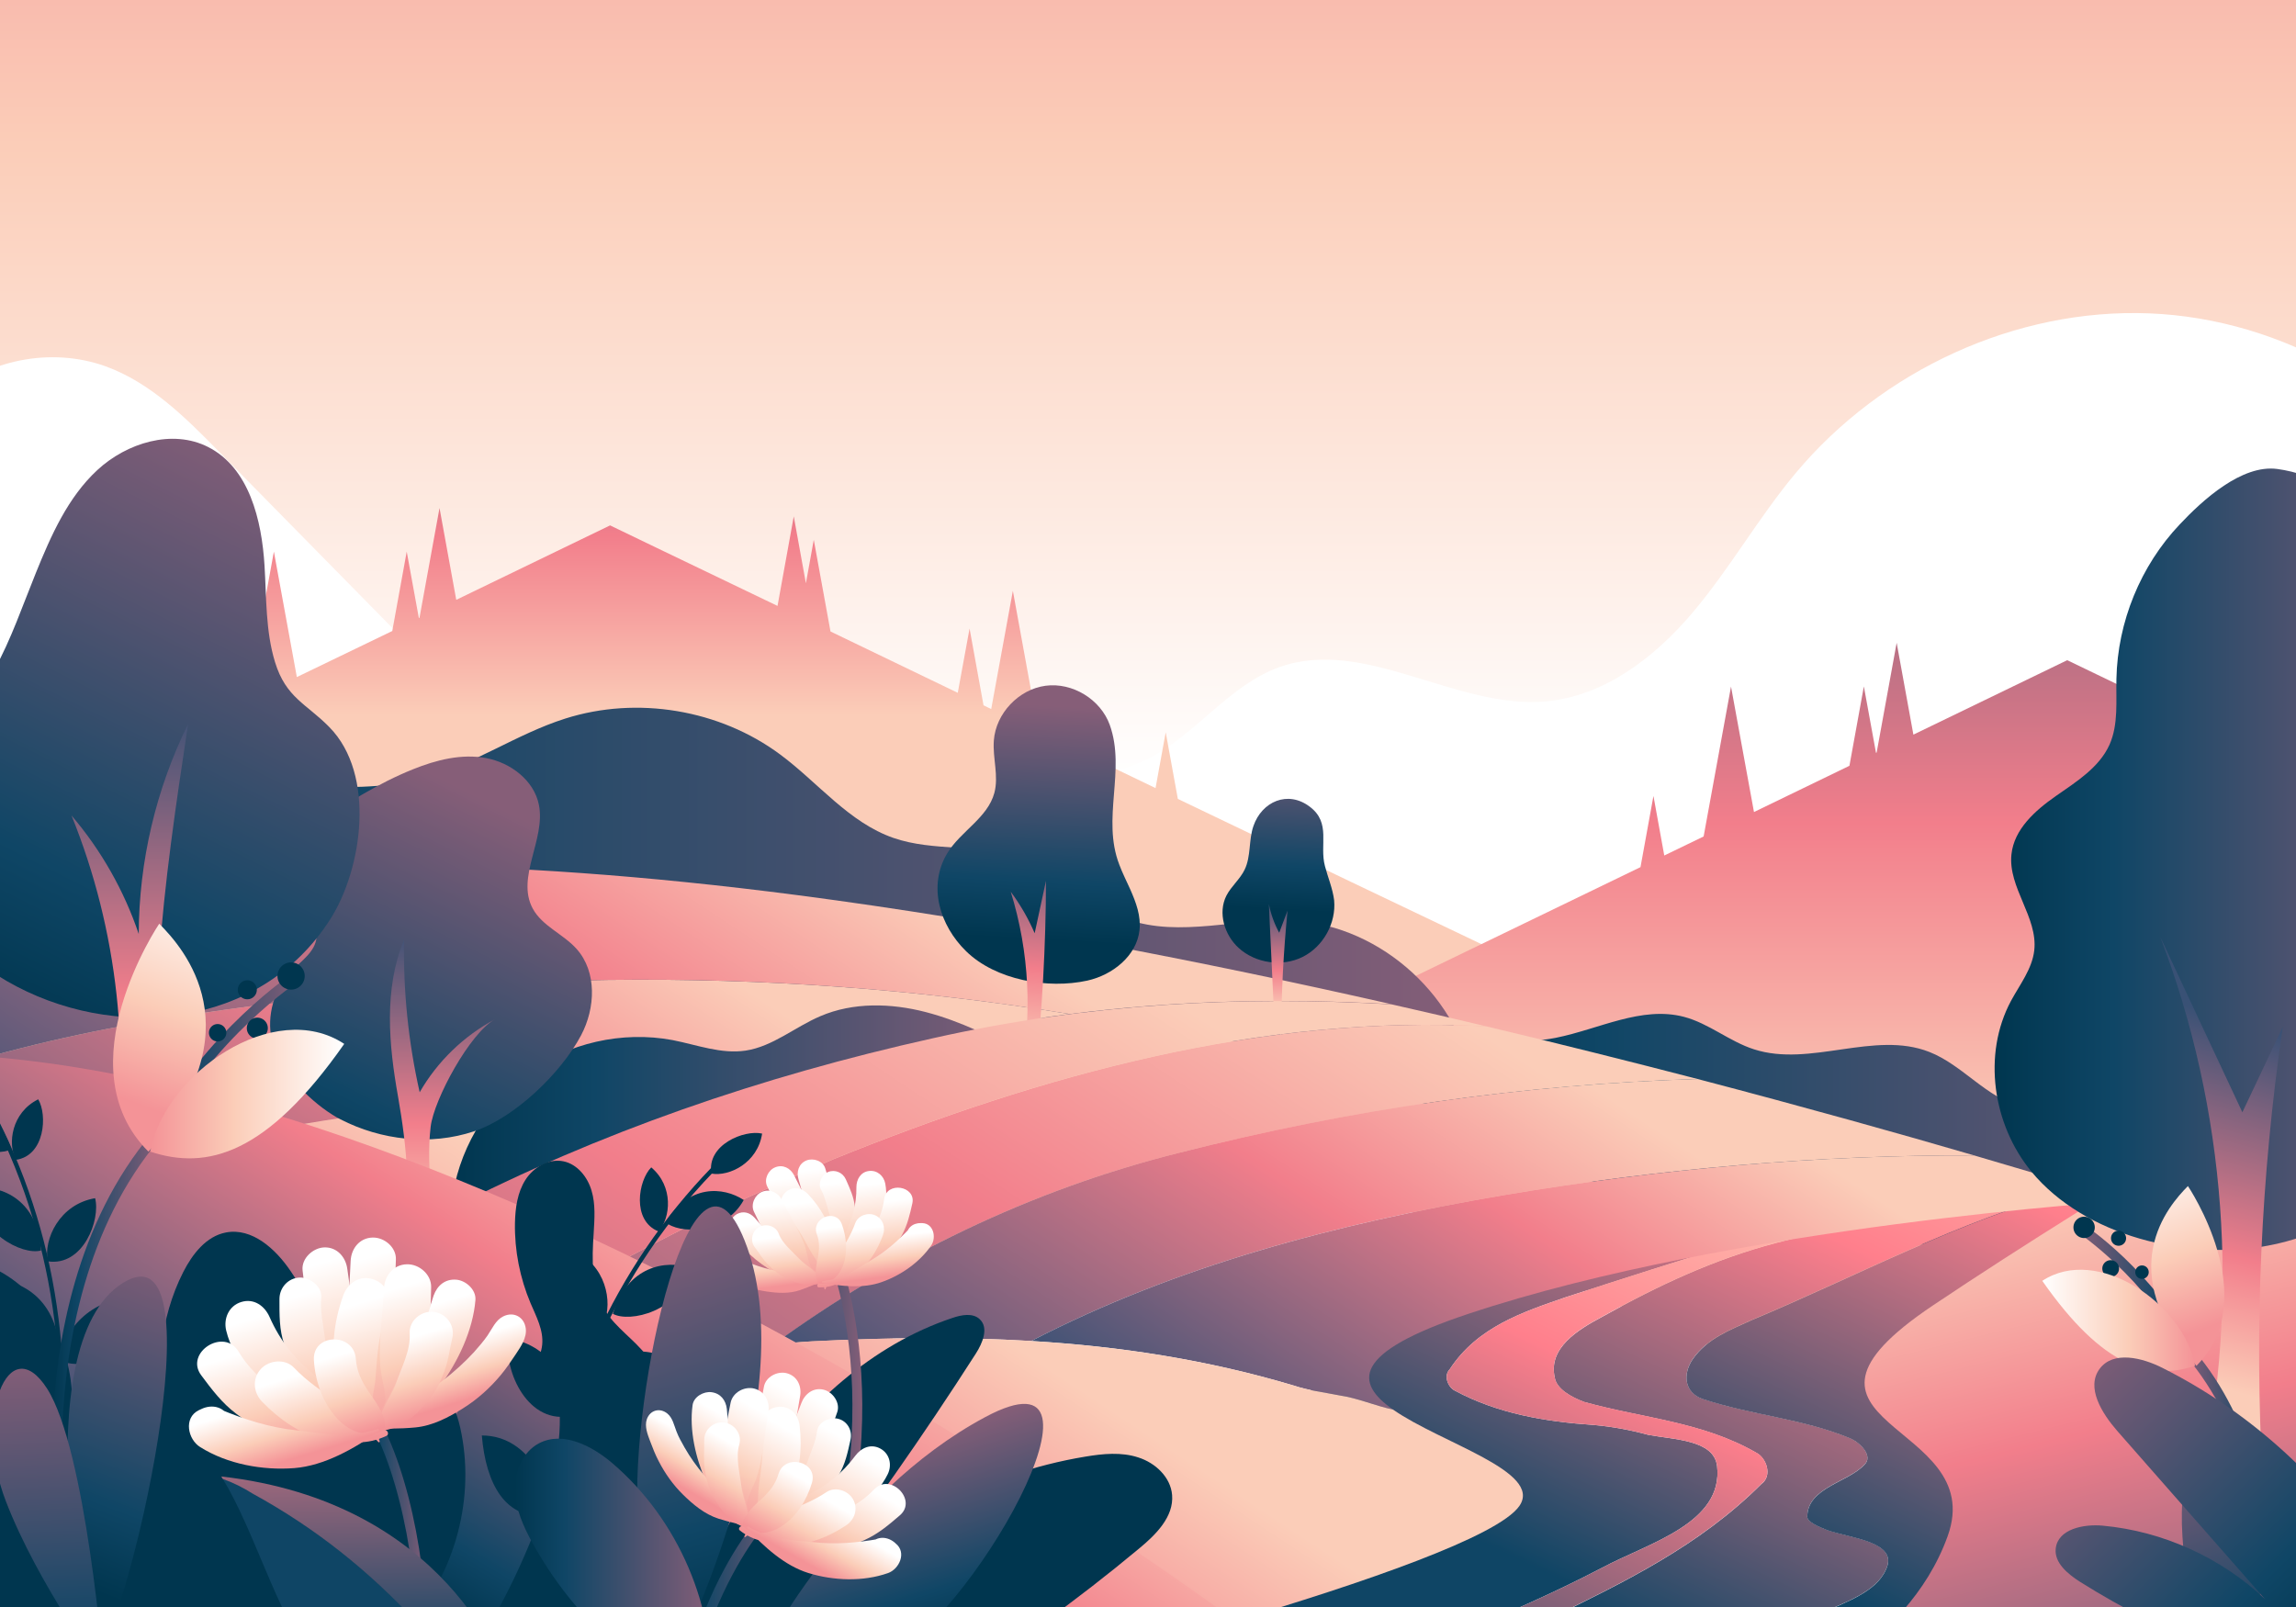 <?xml version="1.0" encoding="utf-8"?>
<svg id="master-artboard" viewBox="0 0 1400 980" version="1.1" xmlns="http://www.w3.org/2000/svg" x="0px" y="0px" width="1400px" height="980px" enable-background="new 0 0 1400 980" xmlns:xlink="http://www.w3.org/1999/xlink">
<rect x="0" y="0" width="1400" height="980" fill="#808080" stroke="none"/>
<g id="XMLID_800_" transform="matrix(1, 0, 0, 1, 2.842170943040401e-14, 7.105427357601002e-15)">
		<defs>
			<path d="M 0 0 H 1400 V 980 H 0 V 0 Z" id="XMLID_796_"/>
		</defs>
		<clipPath id="XMLID_10_">
			<use overflow="visible" xlink:href="#XMLID_796_"/>
		</clipPath>
		<linearGradient id="XMLID_12_" gradientUnits="userSpaceOnUse" x1="700" y1="-209.251" x2="700" y2="479.493">
			<stop offset="0" style="stop-color:#F49397"/>
			<stop offset="0.432" style="stop-color:#FBCDB8"/>
			<stop offset="0.996" style="stop-color:#FFFFFF"/>
		</linearGradient>
		<path id="XMLID_816_" clip-path="url(#XMLID_10_)" fill="url(#XMLID_12_)" d="M0,0v980h1400V0H0z M1021,817c0-1,0-2,0-3&#10;&#9;&#9;&#9;C1021,815,1021,816,1021,817z"/>
		<path id="XMLID_89_" clip-path="url(#XMLID_10_)" fill="#FFFFFF" d="M-34.6,243.2c26.1-23.9,65.7-31.8,99-19.8&#10;&#9;&#9;&#9;c27.3,9.9,48.7,31.2,69.1,52c38.7,39.4,77.5,78.8,116.2,118.2c23.9,24.3,49.4,49.6,82.4,58.6c50.9,13.8,103.6-15,156.4-14.2&#10;&#9;&#9;&#9;c72.2,1.1,145.9,56.9,210.8,25.1c29.6-14.5,49.8-45.2,80.9-56.3c52.3-18.5,107.6,26,162.8,20.9c35.3-3.3,65.8-26.7,88.8-53.8&#10;&#9;&#9;&#9;c23-27.1,40.5-58.4,63.3-85.6c52.4-62.5,133.9-100.4,215.4-97.2c81.5,3.2,160.9,48.6,202.5,118.7c41.6,70.2,42.7,163.3,0.3,233&#10;&#9;&#9;&#9;c-37.4,61.5-102.6,100.5-169,128.4c-183.2,77.1-387.2,85.6-586,84.9c-272-1-548.4-18.1-804.6-109.7c-26.8-9.6-54.3-20.6-73.4-41.6&#10;&#9;&#9;&#9;s-27-54.9-10.6-78.1L-34.6,243.2z"/>
		<linearGradient id="XMLID_14_" gradientUnits="userSpaceOnUse" x1="413" y1="436.093" x2="413" y2="132.285">
			<stop offset="0" style="stop-color:#FBCDB8"/>
			<stop offset="0.362" style="stop-color:#F27E8B"/>
			<stop offset="1" style="stop-color:#395175"/>
		</linearGradient>
		<path id="XMLID_797_" clip-path="url(#XMLID_10_)" fill="url(#XMLID_14_)" d="M718.2,487.2l-7.4-40.6l-6.2,34&#10;&#9;&#9;&#9;c-23.8-11.4-47.8-23-71.3-34.3l-15.7-86l-13.2,72.1c-1.6-0.8-3.2-1.5-4.7-2.3l-8.5-46.8l-7.2,39.2c-27.4-13.2-53.5-25.8-77.6-37.4&#10;&#9;&#9;&#9;l-10.2-55.9l-4.8,26.5l-7.4-40.8l-9.9,54.6C413,340.2,372,320.4,372,320.4l-93.8,45.4l-10.2-56l-12.2,66.9l-0.4,0.2l-7.4-40.5&#10;&#9;&#9;&#9;l-8.8,48.4L181,412.9l-14-76.5l-16.7,91.4l-24,11.6l-6.6-36.3l-7.9,43.4l-291.4,141.1L429.9,864l575.6-240.5&#10;&#9;&#9;&#9;C1001,622.6,863.8,557.1,718.2,487.2z"/>
		<linearGradient id="XMLID_15_" gradientUnits="userSpaceOnUse" x1="1301.515" y1="698.58" x2="1301.515" y2="154.107">
			<stop offset="0" style="stop-color:#FBCDB8"/>
			<stop offset="0.362" style="stop-color:#F27E8B"/>
			<stop offset="1" style="stop-color:#395175"/>
		</linearGradient>
		<path id="XMLID_813_" clip-path="url(#XMLID_10_)" fill="url(#XMLID_15_)" d="M1606.7,569.5l-7.4-40.6l-6.2,34&#10;&#9;&#9;&#9;c-23.8-11.4-47.8-23-71.3-34.3l-15.7-86l-13.2,72.1c-1.6-0.8-3.2-1.5-4.7-2.3l-8.5-46.8l-7.2,39.2c-27.4-13.2-53.5-25.8-77.6-37.4&#10;&#9;&#9;&#9;l-10.2-55.9l-4.8,26.5l-7.4-40.8l-9.9,54.6c-61.1-29.5-102.1-49.2-102.1-49.2l-93.8,45.4l-10.2-56l-12.2,66.9l-0.4,0.2l-7.4-40.5&#10;&#9;&#9;&#9;l-8.8,48.4l-58.2,28.2l-14-76.5l-16.7,91.4l-24,11.6l-6.6-36.3l-7.9,43.4L709,669.8l609.4,276.5L1894,705.8&#10;&#9;&#9;&#9;C1889.5,705,1752.3,639.4,1606.7,569.5z"/>
		<linearGradient id="XMLID_16_" gradientUnits="userSpaceOnUse" x1="829.413" y1="690.104" x2="1416.907" y2="690.104">
			<stop offset="0" style="stop-color:#00364F"/>
			<stop offset="0.252" style="stop-color:#0F4666"/>
			<stop offset="0.513" style="stop-color:#394E6C"/>
			<stop offset="1" style="stop-color:#865E78"/>
		</linearGradient>
		<path id="XMLID_798_" clip-path="url(#XMLID_10_)" fill="url(#XMLID_16_)" d="M854.4,608.8c25.7,21.4,61.3,30.5,94.2,24.1&#10;&#9;&#9;&#9;c26.2-5.2,52.3-19.6,78.2-12.8c15.2,4,27.7,15,42.7,19.8c34.3,11.1,73.4-11.6,106.9,1.6c20.4,8,34.9,28.1,56.1,33.3&#10;&#9;&#9;&#9;c17,4.2,34.5-2,51.6-5.3c31.4-6,64.7-1.9,93.8,11.4c21.5,9.9,42.9,30.1,38.3,53.3c-2.6,13.3-13.5,23.7-25.9,29.1&#10;&#9;&#9;&#9;s-26.1,6.6-39.6,7.3c-98.2,4.9-196-13.3-292.6-31.3c-41.9-7.8-84-15.7-123.9-30.7s-77.8-37.6-104.8-70.5L854.4,608.8z"/>
		<linearGradient id="XMLID_17_" gradientUnits="userSpaceOnUse" x1="-42.148" y1="543.299" x2="898.655" y2="543.299">
			<stop offset="0" style="stop-color:#00364F"/>
			<stop offset="0.252" style="stop-color:#0F4666"/>
			<stop offset="0.513" style="stop-color:#394E6C"/>
			<stop offset="1" style="stop-color:#865E78"/>
		</linearGradient>
		<path id="XMLID_795_" clip-path="url(#XMLID_10_)" fill="url(#XMLID_17_)" d="M-22.7,449.7c27.1-27.3,73.3-33.1,106.4-13.3&#10;&#9;&#9;&#9;c17.3,10.4,30.9,26.7,49.4,34.9c15.2,6.8,32.4,7.5,49.1,8.1c25.6,0.9,51.6,1.8,76.3-4.9c30.2-8.1,56.5-26.9,86.2-36.3&#10;&#9;&#9;&#9;c43.8-13.9,94.1-5.5,131,21.9c23.1,17.1,41.9,41.5,69.1,50.9c24.5,8.5,52.2,3.4,76.7,12.1c23.9,8.4,42,29,65.8,37.5&#10;&#9;&#9;&#9;c32.3,11.5,67.9-1.2,102.1,0.9c53.4,3.3,101.4,47.4,109.3,100.3C590.9,595.3,272.7,599.5-42.1,604L-22.7,449.7z"/>
		<linearGradient id="XMLID_18_" gradientUnits="userSpaceOnUse" x1="974.822" y1="1023.888" x2="1198.211" y2="558.343">
			<stop offset="5.102040e-002" style="stop-color:#0F4565"/>
			<stop offset="0.591" style="stop-color:#FF7F8C"/>
			<stop offset="0.969" style="stop-color:#FFCFB9"/>
		</linearGradient>
		<path id="XMLID_819_" clip-path="url(#XMLID_10_)" fill="url(#XMLID_18_)" d="M1150,957c8-17-22-19-36-24c-5-2-12-5-12-8&#10;&#9;&#9;&#9;c0-18,25-21,35-32c5-5-2-13-9-16c-29-12-60-14-90-24c-11-4-12-15-6-24c9-13,23-18,36-24c64.2-26.8,127-60.9,193.9-78.6&#10;&#9;&#9;&#9;c-13.4-0.9-29.9-1.4-50.1-0.9c-42.7,9-85.2,21.5-128.8,32.5c-38,10-72,26-106,45c-15,8-33,19-29,37c1,7,10,12,18,15&#10;&#9;&#9;&#9;c36,10,72,12,105,31c6,3,10,14,3,19c-38,38-84,60-131,83c-40.2,18.7-80.6,35.3-120.6,52.8l118.9,19.6&#10;&#9;&#9;&#9;c52.7-31.9,111.1-52.3,168.7-76.4C1125,977,1144,971,1150,957z M1021,817c0-1,0-2,0-3C1021,815,1021,816,1021,817z"/>
		<linearGradient id="XMLID_19_" gradientUnits="userSpaceOnUse" x1="1143.374" y1="1013.397" x2="1358.938" y2="564.162">
			<stop offset="5.102040e-002" style="stop-color:#0F4565"/>
			<stop offset="0.591" style="stop-color:#FF7F8C"/>
			<stop offset="0.969" style="stop-color:#FFCFB9"/>
		</linearGradient>
		<path id="XMLID_824_" clip-path="url(#XMLID_10_)" fill="url(#XMLID_19_)" d="M1323,811.9l-11-80.4c-6.6,0.3-21.4-3.2-50.1-5&#10;&#9;&#9;&#9;c-66.9,17.7-129.7,51.8-193.9,78.6c-13,6-27,11-36,24c-6,9-5,20,6,24c30,10,61,12,90,24c7,3,14,11,9,16c-10,11-35,14-35,32&#10;&#9;&#9;&#9;c0,3,7,6,12,8c14,5,44,7,36,24c-6,14-25,20-40,27c-57.6,24.1-116,44.5-168.7,76.4l18.7,3.1h352l10-5.3l18-115.9L1323,811.9z"/>
		<linearGradient id="XMLID_20_" gradientUnits="userSpaceOnUse" x1="883.038" y1="959.52" x2="1104.614" y2="497.755">
			<stop offset="5.102040e-002" style="stop-color:#0F4565"/>
			<stop offset="0.591" style="stop-color:#FF7F8C"/>
			<stop offset="0.969" style="stop-color:#FFCFB9"/>
		</linearGradient>
		<path id="XMLID_807_" clip-path="url(#XMLID_10_)" fill="url(#XMLID_20_)" d="M1047,894c-2-16-26-16-42-19c-11-3-22-5-33-6&#10;&#9;&#9;&#9;c-30-2-59-7-85-21c-4-2-7-9-3-13c17-26,45-35,71-44c70.5-23,139.8-44.7,210.2-63.1c-37.6,2.9-84,8.7-141.2,19.3&#10;&#9;&#9;&#9;c-205,37.8-267,128.1-221,143s88,40.9,88,40.9l-207,86.9l110.9,18.3C855.5,1008.6,917,987.4,977,956C1005,941,1051,929,1047,894z"/>
		<linearGradient id="XMLID_21_" gradientUnits="userSpaceOnUse" x1="883.709" y1="1121.968" x2="1100.961" y2="669.216">
			<stop offset="5.102040e-002" style="stop-color:#0F4565"/>
			<stop offset="0.591" style="stop-color:#FF7F8C"/>
			<stop offset="0.969" style="stop-color:#FFCFB9"/>
		</linearGradient>
		<path id="XMLID_812_" clip-path="url(#XMLID_10_)" fill="url(#XMLID_21_)" d="M955,791c-26,9-54,18-71,44c-4,4-1,11,3,13&#10;&#9;&#9;&#9;c26,14,55,19,85,21c11,1,22,3,33,6c16,3,40,3,42,19c4,35-42,47-70,62c-60,31.4-121.5,52.6-182.1,80.2l27.5,4.5&#10;&#9;&#9;&#9;c39.9-17.5,80.4-34.1,120.6-52.8c47-23,93-45,131-83c7-5,3-16-3-19c-33-19-69-21-105-31c-8-3-17-8-18-15c-4-18,14-29,29-37&#10;&#9;&#9;&#9;c34-19,68-35,106-45c43.6-11,86.1-23.5,128.8-32.5c-13.8,0.3-29.2,1-46.6,2.4C1094.8,746.3,1025.5,768,955,791z"/>
		<linearGradient id="XMLID_22_" gradientUnits="userSpaceOnUse" x1="225.531" y1="658.418" x2="-55.199" y2="1083.683">
			<stop offset="0" style="stop-color:#FBCDB8"/>
			<stop offset="0.362" style="stop-color:#F27E8B"/>
			<stop offset="1" style="stop-color:#395175"/>
		</linearGradient>
		<path id="XMLID_802_" clip-path="url(#XMLID_10_)" fill="url(#XMLID_22_)" d="M-66.3,760l-28.6,281.3l18.7-0.2&#10;&#9;&#9;&#9;c26.9-43.9,59.1-84.9,97.2-122c122.9-119,264.4-200.3,423.8-252.2c-109.8,0.2-219.3,5.8-328.8,33.2C53.4,715.5-7.7,735.4-66.3,760&#10;&#9;&#9;&#9;z"/>
		<linearGradient id="XMLID_23_" gradientUnits="userSpaceOnUse" x1="362.226" y1="541.844" x2="125.586" y2="900.318">
			<stop offset="0" style="stop-color:#FBCDB8"/>
			<stop offset="0.362" style="stop-color:#F27E8B"/>
			<stop offset="1" style="stop-color:#395175"/>
		</linearGradient>
		<path id="XMLID_810_" clip-path="url(#XMLID_10_)" fill="url(#XMLID_23_)" d="M652.3,618.4C466.4,587.8,276.7,591.6,84,624&#10;&#9;&#9;&#9;c-47.9,8.4-94.8,20.2-140.1,35.6L-66.3,760c58.6-24.6,119.7-44.5,182.3-60c109.5-27.4,218.9-32.9,328.8-33.2&#10;&#9;&#9;&#9;C485,653.7,526.4,642.5,569,633C596.9,626.7,624.7,621.9,652.3,618.4z"/>
		<linearGradient id="XMLID_24_" gradientUnits="userSpaceOnUse" x1="471.371" y1="483.672" x2="223.813" y2="858.687">
			<stop offset="0" style="stop-color:#FBCDB8"/>
			<stop offset="0.362" style="stop-color:#F27E8B"/>
			<stop offset="1" style="stop-color:#395175"/>
		</linearGradient>
		<path id="XMLID_809_" clip-path="url(#XMLID_10_)" fill="url(#XMLID_24_)" d="M848.5,612.4c-115.1-26.1-240.6-50.6-361.4-66.4&#10;&#9;&#9;&#9;c-381-49.8-534,16.8-534,22.8l-9.2,90.8C-10.8,644.2,36.1,632.4,84,624c192.7-32.4,382.4-36.2,568.3-5.6&#10;&#9;&#9;&#9;C718.4,609.9,783.7,608.7,848.5,612.4z"/>
		<linearGradient id="XMLID_25_" gradientUnits="userSpaceOnUse" x1="632.179" y1="573.304" x2="640.179" y2="430.304">
			<stop offset="0" style="stop-color:#00364F"/>
			<stop offset="0.252" style="stop-color:#0F4666"/>
			<stop offset="0.513" style="stop-color:#394E6C"/>
			<stop offset="1" style="stop-color:#865E78"/>
		</linearGradient>
		<path id="XMLID_91_" clip-path="url(#XMLID_10_)" fill="url(#XMLID_25_)" d="M689.1,542.2c3.6,8.1,6.7,16.4,5.7,25.1&#10;&#9;&#9;&#9;c-1.7,15.6-16.4,27.3-31.8,30.7c-24.1,5.3-55.9-0.3-73.9-17.9c-16-15.6-23.7-39.9-11.3-60.1c8.2-13.2,24.4-21.3,28.5-36.4&#10;&#9;&#9;&#9;c2.8-10.4-1.1-21.3-0.3-32c1.2-16.5,15.1-31.2,31.5-33.4c16.4-2.2,33.6,8.3,39.2,23.9c9.9,27.8-5.1,57,5.8,85.2&#10;&#9;&#9;&#9;C684.4,532.4,686.9,537.3,689.1,542.2z"/>
		<linearGradient id="XMLID_26_" gradientUnits="userSpaceOnUse" x1="620.718" y1="642.592" x2="631.718" y2="497.592">
			<stop offset="0" style="stop-color:#FBCDB8"/>
			<stop offset="0.362" style="stop-color:#F27E8B"/>
			<stop offset="1" style="stop-color:#395175"/>
		</linearGradient>
		<path id="XMLID_697_" clip-path="url(#XMLID_10_)" fill="url(#XMLID_26_)" d="M621.9,657.4c7.8-37.5,5.8-77-5.6-113.6&#10;&#9;&#9;&#9;c5.8,7.8,10.7,16.3,14.6,25.3c2.3-10.7,4.6-21.3,6.9-32c-0.1,39.7-2.3,79.4-6.6,118.9L621.9,657.4z"/>
		<linearGradient id="XMLID_27_" gradientUnits="userSpaceOnUse" x1="779.375" y1="554.777" x2="785.375" y2="447.777">
			<stop offset="0" style="stop-color:#00364F"/>
			<stop offset="0.252" style="stop-color:#0F4666"/>
			<stop offset="0.513" style="stop-color:#394E6C"/>
			<stop offset="1" style="stop-color:#865E78"/>
		</linearGradient>
		<path id="XMLID_698_" clip-path="url(#XMLID_10_)" fill="url(#XMLID_27_)" d="M807.9,528.2c-3.5-13,3.9-26.3-9.2-36.2&#10;&#9;&#9;&#9;c-13.5-10.3-29.3-3.1-34.4,11.7c-3,8.6-1.4,18.5-5.4,26.7c-2.8,5.8-8.1,10-11.1,15.8c-5.3,10.5-1.2,24,7.5,31.9&#10;&#9;&#9;&#9;c10.3,9.4,26.6,11.7,39.1,5.4c12.5-6.3,20.4-20.6,19.1-34.5C812.6,541.8,809.7,535.1,807.9,528.2z"/>
		<linearGradient id="XMLID_28_" gradientUnits="userSpaceOnUse" x1="779.4" y1="616" x2="779.4" y2="549">
			<stop offset="0" style="stop-color:#FBCDB8"/>
			<stop offset="0.362" style="stop-color:#F27E8B"/>
			<stop offset="1" style="stop-color:#395175"/>
		</linearGradient>
		<path id="XMLID_742_" clip-path="url(#XMLID_10_)" fill="url(#XMLID_28_)" d="M777.3,628c-1.2-25.6-2.4-51.1-3.6-76.7&#10;&#9;&#9;&#9;c1.2,6.1,3.3,12,6.3,17.5c1.7-4.5,3.4-9,5.1-13.5c-2.5,25.2-3.8,50.5-3.9,75.8L777.3,628z"/>
		<linearGradient id="XMLID_29_" gradientUnits="userSpaceOnUse" x1="275.009" y1="688.592" x2="624.769" y2="688.592">
			<stop offset="0" style="stop-color:#00364F"/>
			<stop offset="0.252" style="stop-color:#0F4666"/>
			<stop offset="0.513" style="stop-color:#394E6C"/>
			<stop offset="1" style="stop-color:#865E78"/>
		</linearGradient>
		<path id="XMLID_799_" clip-path="url(#XMLID_10_)" fill="url(#XMLID_29_)" d="M624.8,642.6c-19.5-9.9-39.1-19.9-60.3-25.4&#10;&#9;&#9;&#9;c-21.2-5.5-44.3-6.1-64.3,2.5c-15.5,6.6-29,18.5-45.6,21c-14.9,2.2-29.6-3.5-44.4-6.4c-30.8-5.8-63.9,1.7-89.1,20.3&#10;&#9;&#9;&#9;c-25.2,18.6-42.2,48-45.7,79.1c-1.3,11.9,1.6,27.1,13.2,29.9c5.5,1.3,11.1-0.8,16.3-2.8c57.5-22.5,115-45,172.5-67.5L624.8,642.6z&#10;&#9;&#9;&#9;"/>
		<linearGradient id="XMLID_30_" gradientUnits="userSpaceOnUse" x1="764.766" y1="537.735" x2="377.262" y2="1124.747">
			<stop offset="0" style="stop-color:#FBCDB8"/>
			<stop offset="0.362" style="stop-color:#F27E8B"/>
			<stop offset="1" style="stop-color:#395175"/>
		</linearGradient>
		<path id="XMLID_811_" clip-path="url(#XMLID_10_)" fill="url(#XMLID_30_)" d="M906.3,625.9c-137-7.4-271.1,29.5-398.3,81.1&#10;&#9;&#9;&#9;c-25,11-50,22-75,34c-75,38-147,75-209,133c-54.4,49.8-100.5,105.1-139.8,164.9l64.8-0.8c80.7-104.5,189.4-200.5,322.3-217.8&#10;&#9;&#9;&#9;C544.7,766.7,627.5,725.9,719,703c105.3-26.7,210-41.7,316.1-45C995,647.6,951.7,636.7,906.3,625.9z"/>
		<linearGradient id="XMLID_31_" gradientUnits="userSpaceOnUse" x1="923.798" y1="631.613" x2="693.601" y2="980.328">
			<stop offset="0" style="stop-color:#FBCDB8"/>
			<stop offset="0.362" style="stop-color:#F27E8B"/>
			<stop offset="1" style="stop-color:#395175"/>
		</linearGradient>
		<path id="XMLID_803_" clip-path="url(#XMLID_10_)" fill="url(#XMLID_31_)" d="M1035.1,658c-106,3.2-210.7,18.2-316.1,45&#10;&#9;&#9;&#9;c-91.5,22.9-174.3,63.7-247.8,117.2c7.8-1,15.8-1.8,23.8-2.2c44.8-2.3,89.4-2.9,133.8-0.2C717,772.1,815,746.2,916,729&#10;&#9;&#9;&#9;c97.2-16.4,192.4-24.7,287.7-24.4C1159.6,691.7,1101.8,675.5,1035.1,658z"/>
		<linearGradient id="XMLID_32_" gradientUnits="userSpaceOnUse" x1="1037.926" y1="660.294" x2="835.962" y2="966.24">
			<stop offset="0" style="stop-color:#FBCDB8"/>
			<stop offset="0.362" style="stop-color:#F27E8B"/>
			<stop offset="1" style="stop-color:#395175"/>
		</linearGradient>
		<path id="XMLID_808_" clip-path="url(#XMLID_10_)" fill="url(#XMLID_32_)" d="M895.1,801.3c162-54,400.5-69,400.5-69&#10;&#9;&#9;&#9;s-34.2-10.9-91.9-27.7c-95.3-0.3-190.5,8-287.7,24.4c-101,17.2-199,43.1-287.2,88.8c53.7,3.2,107.1,11.3,160.2,27.2c9,3,18,4,28,6&#10;&#9;&#9;&#9;c10.9,1.6,21.3,6.2,32.4,8.6C826.3,843.4,823.6,825.1,895.1,801.3z"/>
		<linearGradient id="XMLID_33_" gradientUnits="userSpaceOnUse" x1="634.804" y1="831.182" x2="385.591" y2="1208.703">
			<stop offset="0" style="stop-color:#FBCDB8"/>
			<stop offset="0.362" style="stop-color:#F27E8B"/>
			<stop offset="1" style="stop-color:#395175"/>
		</linearGradient>
		<path id="XMLID_806_" clip-path="url(#XMLID_10_)" fill="url(#XMLID_33_)" d="M849.4,859.6c-11.2-2.4-21.5-7-32.4-8.6&#10;&#9;&#9;&#9;c-10-2-19-3-28-6c-97-29-195-32-294-27c-143.7,8.2-260.6,109.5-346.1,220.1l444.6-5.8c0,0,307.5-76.5,333-114&#10;&#9;&#9;&#9;C940.8,897.3,878.7,880.1,849.4,859.6z"/>
		<linearGradient id="XMLID_34_" gradientUnits="userSpaceOnUse" x1="609.181" y1="539.017" x2="200.507" y2="1158.096">
			<stop offset="0" style="stop-color:#FBCDB8"/>
			<stop offset="0.362" style="stop-color:#F27E8B"/>
			<stop offset="1" style="stop-color:#395175"/>
		</linearGradient>
		<path id="XMLID_805_" clip-path="url(#XMLID_10_)" fill="url(#XMLID_34_)" d="M224,874c62-58,134-95,209-133c25-12,50-23,75-34&#10;&#9;&#9;&#9;c127.1-51.7,261.2-88.5,398.3-81.1c-18.9-4.5-38.2-9-57.7-13.4c-91.9-5.3-184.7-0.7-279.5,20.6C358,680,175,770,21,919&#10;&#9;&#9;&#9;c-38.1,37.1-70.2,78.1-97.2,122l160.3-2.1C123.5,979.1,169.6,923.8,224,874z"/>
		<g id="XMLID_628_" clip-path="url(#XMLID_10_)">
			<linearGradient id="XMLID_35_" gradientUnits="userSpaceOnUse" x1="186.675" y1="729.983" x2="304.812" y2="492.527">
				<stop offset="0" style="stop-color:#00364F"/>
				<stop offset="0.252" style="stop-color:#0F4666"/>
				<stop offset="0.513" style="stop-color:#394E6C"/>
				<stop offset="1" style="stop-color:#865E78"/>
			</linearGradient>
			<path id="XMLID_692_" fill="url(#XMLID_35_)" d="M202.7,679.8c-15.8-9.9-33.3-28.7-37-45.7c-3.2-14.7,1.4-31,11.9-41.8&#10;&#9;&#9;&#9;&#9;c6.1-6.3,14.7-11.9,15.4-20.7c1.2-14.6-19.6-21.6-23.3-35.8c-1.8-6.8,0.9-14.2,5.4-19.7c4.5-5.5,10.5-9.4,16.4-13.2&#10;&#9;&#9;&#9;&#9;c19.4-12.6,38.9-25.2,60.4-33.8c14.1-5.7,29.6-9.6,44.5-6.8c15,2.8,29.2,13.6,32.2,28.5c4.2,21.1-14,44.2-3.8,63.2&#10;&#9;&#9;&#9;&#9;c5.8,10.8,18.7,15.6,26.8,24.7c12.5,14,11.5,36.1,2.7,52.7c-12.2,23-40.4,50.2-65.2,58.5c-26.6,8.9-56.7,5.5-81.5-7.3&#10;&#9;&#9;&#9;&#9;C206,681.8,204.4,680.9,202.7,679.8z"/>
			<linearGradient id="XMLID_36_" gradientUnits="userSpaceOnUse" x1="269.845" y1="752.776" x2="269.845" y2="566.294">
				<stop offset="0" style="stop-color:#FBCDB8"/>
				<stop offset="0.362" style="stop-color:#F27E8B"/>
				<stop offset="1" style="stop-color:#395175"/>
			</linearGradient>
			<path id="XMLID_690_" fill="url(#XMLID_36_)" d="M245.4,760.7c5.4-32.1,2.8-60.7-2.7-92c-5.6-31.3-8.8-65.6,3.7-95.7&#10;&#9;&#9;&#9;&#9;c-0.6,31.3,2.6,62.6,9.5,93.1c10.8-18.8,26.9-34.4,46.1-44.6c-15.3,8.1-37.4,48.9-39.4,65.6c-3,25.5,1.9,57.1,6.6,82.3&#10;&#9;&#9;&#9;&#9;L245.4,760.7z"/>
		</g>
		<g id="XMLID_626_" clip-path="url(#XMLID_10_)">
			<linearGradient id="XMLID_37_" gradientUnits="userSpaceOnUse" x1="19.299" y1="629.717" x2="190.993" y2="284.614">
				<stop offset="0" style="stop-color:#00364F"/>
				<stop offset="0.252" style="stop-color:#0F4666"/>
				<stop offset="0.513" style="stop-color:#394E6C"/>
				<stop offset="1" style="stop-color:#865E78"/>
			</linearGradient>
			<path id="XMLID_624_" fill="url(#XMLID_37_)" d="M4,598.2c-46.6-27-76.1-89.1-47.5-139.9c10.7-19,29.5-31,40-49.8&#10;&#9;&#9;&#9;&#9;c10.2-18.3,17.5-39.8,25.4-59.2c9.2-22.7,19.4-45.9,37.4-62.6s45.8-25.2,67.6-14.1c25,12.7,32.7,44.5,34.4,72.4&#10;&#9;&#9;&#9;&#9;c1.2,19.5,0.6,39.9,6.4,58.8c6.7,21.8,19.1,25.3,33.1,39.6c28.5,28.9,20.2,86.5,0.5,117.3C158.5,627.7,69,635.8,4,598.2z"/>
			<linearGradient id="XMLID_38_" gradientUnits="userSpaceOnUse" x1="79.225" y1="707.635" x2="79.225" y2="431.546">
				<stop offset="0" style="stop-color:#FBCDB8"/>
				<stop offset="0.362" style="stop-color:#F27E8B"/>
				<stop offset="1" style="stop-color:#395175"/>
			</linearGradient>
			<path id="XMLID_625_" fill="url(#XMLID_38_)" d="M68,719.2c12.4-74.3,3.9-152.1-24.4-221.9c18.1,21.2,32.1,45.9,41,72.3&#10;&#9;&#9;&#9;&#9;c0.1-44.2,10.5-88.4,30.1-128.1c-14.6,96.4-29.2,195-11.3,290.8L68,719.2z"/>
		</g>
		<linearGradient id="XMLID_39_" gradientUnits="userSpaceOnUse" x1="450.939" y1="710.771" x2="253.205" y2="1010.308">
			<stop offset="0" style="stop-color:#FBCDB8"/>
			<stop offset="0.362" style="stop-color:#F27E8B"/>
			<stop offset="1" style="stop-color:#395175"/>
		</linearGradient>
		<path id="XMLID_92_" clip-path="url(#XMLID_10_)" fill="url(#XMLID_39_)" d="M779.6,1007.6c-6-4.2-457.5-349.1-808.5-364.6&#10;&#9;&#9;&#9;c-3,339.1-3,339.1-3,339.1L779.6,1007.6z"/>
		<path id="XMLID_781_" clip-path="url(#XMLID_10_)" fill="#00364F" d="M376.2,1039.8c7.8-20.4,3.4-44-7.9-62.6&#10;&#9;&#9;&#9;s-28.8-32.8-47.5-43.9c-10.6-6.3-22.1-11.9-34.4-13c-12.3-1.1-25.7,3-33,13c-6.5,8.9-7.3,20.9-5.1,31.8&#10;&#9;&#9;&#9;c4.1,20.4,17.5,38.1,34,50.8c16.5,12.7,36.1,20.8,55.8,27.5L376.2,1039.8z"/>
		<path id="XMLID_780_" clip-path="url(#XMLID_10_)" fill="#00364F" d="M162.6,1008.3c2.5-38.2-0.8-76.8-9.6-114.1&#10;&#9;&#9;&#9;c-6.5-27.3-18.9-57.2-45.2-66.9c-13.4-5-29-3.6-41.3,3.7s-21,20.3-23.1,34.4c3.7-32.1-9.6-66.3-35.8-85.2s-64.7-20.1-90.5-0.7&#10;&#9;&#9;&#9;c-19.2,14.4-29.8,38-33.6,61.7c-9.3,58.5,21.2,119.1,68.8,154.3S62,1042.5,121,1037.1L162.6,1008.3z"/>
		<path id="XMLID_779_" clip-path="url(#XMLID_10_)" fill="#00364F" d="M398.3,1041.4c16.4-49.2,35-98.3,63.9-141.3&#10;&#9;&#9;&#9;c29-43,69.4-80,118.6-96.4c5.6-1.9,12.5-3.2,16.7,0.9c5.5,5.3,1.6,14.5-2.5,20.9c-31.9,49.8-65.9,98.3-101.8,145.3&#10;&#9;&#9;&#9;c48.9-40.2,106.1-72.2,168.6-82.5c10.7-1.8,22-2.9,32.3,0.5c10.4,3.3,19.7,12,20.6,22.9c1.1,13.3-9.9,24.2-20.2,32.7&#10;&#9;&#9;&#9;c-37.9,31.6-78,60.5-119.9,86.5c-26.5,16.5-55.3,32.2-86.5,32.5L398.3,1041.4z"/>
		<path id="XMLID_777_" clip-path="url(#XMLID_10_)" fill="#00364F" d="M413,923.6c40.9,33.7,35.3,110-25.7,115&#10;&#9;&#9;&#9;c-23.9,1.9-51.2-15.2-65.8-33.6c-16.9-21.4-16.9-55.6-4.3-78.9c4.7-8.6,11.3-17.3,10.2-27c-1.4-12.6-15.1-21.2-16.5-33.8&#10;&#9;&#9;&#9;c-1.9-16.6,18-28.5,19.7-45.2c0.9-8.9-3.6-17.2-7.1-25.4c-6.5-15.4-9.8-32.2-9.5-48.9c0.2-9.1,1.5-18.6,6.4-26.3&#10;&#9;&#9;&#9;c4.9-7.7,14.2-13.1,23.1-11.3c8.5,1.7,14.8,9.6,17.2,17.9c2.5,8.3,1.8,17.2,1.3,25.9c-1.1,16.1-1.6,33.3,6.9,47.1&#10;&#9;&#9;&#9;c6.6,10.7,17.8,17.7,25.4,27.7c9.6,12.5,13,29.6,8.8,44.8c-3.2,11.9-10.8,24.2-6,35.6C399.9,914.3,407,918.7,413,923.6z"/>
		<g id="XMLID_775_" clip-path="url(#XMLID_10_)">
			<linearGradient id="SVGID_1_" gradientUnits="userSpaceOnUse" x1="466.005" y1="911.576" x2="525.8" y2="911.576">
				<stop offset="0" style="stop-color:#00364F"/>
				<stop offset="0.252" style="stop-color:#0F4666"/>
				<stop offset="1" style="stop-color:#865E78"/>
			</linearGradient>
			<path fill="url(#SVGID_1_)" d="M471.3,1059.6l-5.3-2.8c47-88,55.1-162.4,53.6-209.3c-1.6-50.8-14.4-81.3-14.5-81.6l5.5-2.4&#10;&#9;&#9;&#9;&#9;c0.5,1.3,13.3,31.5,15,83.4C527.2,894.7,519,970.3,471.3,1059.6z"/>
		</g>
		<linearGradient id="XMLID_40_" gradientUnits="userSpaceOnUse" x1="258.314" y1="976.381" x2="338.314" y2="842.381">
			<stop offset="0" style="stop-color:#00364F"/>
			<stop offset="0.252" style="stop-color:#0F4666"/>
			<stop offset="1" style="stop-color:#865E78"/>
		</linearGradient>
		<path id="XMLID_611_" clip-path="url(#XMLID_10_)" fill="url(#XMLID_40_)" d="M270.7,1018.4c-20.6-56.5-14.1-122.1,17.1-173.5&#10;&#9;&#9;&#9;c7-11.5,18-23.6,31.3-21.5c13.6,2.2,20.3,17.8,21.7,31.5c2.6,25-4.1,50-12.8,73.5c-13.3,35.6-31.5,69.4-54,100.1L270.7,1018.4z"/>
		<g id="XMLID_743_" clip-path="url(#XMLID_10_)">
			<g id="XMLID_773_">
				
					<linearGradient id="XMLID_41_" gradientUnits="userSpaceOnUse" x1="572.744" y1="889.607" x2="572.744" y2="819.305" gradientTransform="matrix(-0.993 0.122 0.122 0.993 964.974 -170.468)">
					<stop offset="0" style="stop-color:#F49397"/>
					<stop offset="0.432" style="stop-color:#FBCDB8"/>
					<stop offset="0.996" style="stop-color:#FFFFFF"/>
				</linearGradient>
				<path id="XMLID_774_" fill="url(#XMLID_41_)" d="M501,782.6c0.6-2.1-0.4-5.9-0.6-8.1c-0.2-2.5-0.8-4.9-1.2-7.4&#10;&#9;&#9;&#9;&#9;&#9;c-0.9-5.2-2.4-10.1-3.4-15.3c-1-5-2.4-10-3.9-14.9c-1.9-5.8-3.2-11.8-5-17.7c-1.4-4.5,0.1-9.6,4.8-11.5&#10;&#9;&#9;&#9;&#9;&#9;c4.1-1.7,10.1,0.2,11.5,4.8c4,12.6,7.6,25.4,8.7,38.6c0.5,5.7-0.2,11.8-1.8,17.3c-0.8,2.9-2,5.5-3.3,8.1&#10;&#9;&#9;&#9;&#9;&#9;c-1.2,2.4-3.6,3.9-4.8,6.3C501.7,783.3,500.8,783.1,501,782.6L501,782.6z"/>
			</g>
			<g id="XMLID_771_">
				
					<linearGradient id="XMLID_42_" gradientUnits="userSpaceOnUse" x1="588.083" y1="891.574" x2="588.083" y2="822.723" gradientTransform="matrix(-0.993 0.122 0.122 0.993 964.974 -170.468)">
					<stop offset="0" style="stop-color:#F49397"/>
					<stop offset="0.432" style="stop-color:#FBCDB8"/>
					<stop offset="0.996" style="stop-color:#FFFFFF"/>
				</linearGradient>
				<path id="XMLID_772_" fill="url(#XMLID_42_)" d="M502.4,784.7c-2.9-5.4-7.7-9.4-10.8-14.7c-2.9-5-6-9.9-8.6-15&#10;&#9;&#9;&#9;&#9;&#9;c-5.2-10.4-10-21-15.2-31.5c-2.1-4.3,0.6-9.9,4.8-11.6c4.8-2,9.4,0.5,11.6,4.8c5.5,10.6,10.6,21.3,14.3,32.6&#10;&#9;&#9;&#9;&#9;&#9;c1.8,5.6,3.3,11.9,4.1,17.7c0.8,5.8-0.2,11.7,0.5,17.5C503.3,785,502.6,785.2,502.4,784.7L502.4,784.7z"/>
			</g>
			<g id="XMLID_769_">
				
					<linearGradient id="XMLID_43_" gradientUnits="userSpaceOnUse" x1="563.689" y1="889.405" x2="563.689" y2="829.121" gradientTransform="matrix(-0.993 0.122 0.122 0.993 964.974 -170.468)">
					<stop offset="0" style="stop-color:#F49397"/>
					<stop offset="0.432" style="stop-color:#FBCDB8"/>
					<stop offset="0.996" style="stop-color:#FFFFFF"/>
				</linearGradient>
				<path id="XMLID_770_" fill="url(#XMLID_43_)" d="M501.3,781.9c2.3-4.4,4.8-8.8,5.5-13.8c0.7-4.9,0.8-10.1,0.5-15&#10;&#9;&#9;&#9;&#9;&#9;c-0.2-4.2-0.4-9.2-1.7-13.2c-1.5-4.8-2.5-10-5-14.5c-2.2-3.9,0.7-9.2,4.4-10.7c4.2-1.7,8.9,0.4,10.7,4.4&#10;&#9;&#9;&#9;&#9;&#9;c2.5,5.6,5,10.9,5.6,17.2c0.6,6.3,0.3,12.2-1,18.4c-1.2,5.6-4,10.8-7.3,15.5c-3.1,4.5-6.2,9.2-10.5,12.7&#10;&#9;&#9;&#9;&#9;&#9;C502,783.5,501,782.7,501.3,781.9L501.3,781.9z"/>
			</g>
			<g id="XMLID_767_">
				
					<linearGradient id="XMLID_44_" gradientUnits="userSpaceOnUse" x1="581.222" y1="893.008" x2="581.222" y2="838.816" gradientTransform="matrix(-0.993 0.122 0.122 0.993 964.974 -170.468)">
					<stop offset="0" style="stop-color:#F49397"/>
					<stop offset="0.432" style="stop-color:#FBCDB8"/>
					<stop offset="0.996" style="stop-color:#FFFFFF"/>
				</linearGradient>
				<path id="XMLID_768_" fill="url(#XMLID_44_)" d="M502.7,786c-0.5-4.9-1-8.9-3.2-13.3c-0.9-1.8-1.3-3.5-2.4-5.2&#10;&#9;&#9;&#9;&#9;&#9;c-1.3-1.9-2.5-3.8-3.6-5.8c-3.9-7.3-7.9-14.7-13.9-20.5c-4-3.8-5-9.7-0.8-13.9c4.2-4.2,10.1-3.1,13.9,0.9&#10;&#9;&#9;&#9;&#9;&#9;c7.4,7.9,13.4,17.9,15.2,28.7c0.4,2.6,0.4,5.2,0,7.8c-0.3,2.3-0.3,4.7-0.8,7c-1,4.7-2,9.8-3.7,14.4&#10;&#9;&#9;&#9;&#9;&#9;C503.2,786.5,502.7,786.4,502.7,786L502.7,786z"/>
			</g>
			<g id="XMLID_765_">
				
					<linearGradient id="XMLID_45_" gradientUnits="userSpaceOnUse" x1="594.135" y1="889.757" x2="594.135" y2="837.529" gradientTransform="matrix(-0.993 0.122 0.122 0.993 964.974 -170.468)">
					<stop offset="0" style="stop-color:#F49397"/>
					<stop offset="0.432" style="stop-color:#FBCDB8"/>
					<stop offset="0.996" style="stop-color:#FFFFFF"/>
				</linearGradient>
				<path id="XMLID_766_" fill="url(#XMLID_45_)" d="M502,782.9c-4.1-0.1-7.5-3.3-10.5-5.7c-4-3.1-8.5-5.5-12.3-8.7&#10;&#9;&#9;&#9;&#9;&#9;c-9-7.3-14.6-19.3-19.5-29.6c-2.1-4.5,0.6-10.3,5-12.1c4.9-2,9.8,0.5,12.1,5c4.5,9,10.2,17.7,13.7,27.2&#10;&#9;&#9;&#9;&#9;&#9;c1.6,4.4,1.9,8.9,3.7,13.3c1.8,4.3,5.1,6.7,8.2,10C502.6,782.6,502.3,782.9,502,782.9L502,782.9z"/>
			</g>
			<g id="XMLID_763_">
				
					<linearGradient id="XMLID_46_" gradientUnits="userSpaceOnUse" x1="600.189" y1="888.445" x2="600.189" y2="847.936" gradientTransform="matrix(-0.993 0.122 0.122 0.993 964.974 -170.468)">
					<stop offset="0" style="stop-color:#F49397"/>
					<stop offset="0.432" style="stop-color:#FBCDB8"/>
					<stop offset="0.996" style="stop-color:#FFFFFF"/>
				</linearGradient>
				<path id="XMLID_764_" fill="url(#XMLID_46_)" d="M504.6,781.8c-11.1,1-22.5-0.3-32.4-5.9c-10.3-5.8-20.7-14.8-26.5-25.2&#10;&#9;&#9;&#9;&#9;&#9;c-2-3.6,0.3-8.5,3.6-10.3c3.9-2.1,7.8-1,10.7,2.1c3.3,3.5,6.1,7.5,9.5,11c3.3,3.4,7.4,6.4,11.2,9.2c7.9,5.9,15.5,12.4,24.1,17.4&#10;&#9;&#9;&#9;&#9;&#9;C505.6,780.5,505.6,781.7,504.6,781.8L504.6,781.8z"/>
			</g>
			<g id="XMLID_761_">
				
					<linearGradient id="XMLID_47_" gradientUnits="userSpaceOnUse" x1="553.498" y1="889.205" x2="553.498" y2="832.401" gradientTransform="matrix(-0.993 0.122 0.122 0.993 964.974 -170.468)">
					<stop offset="0" style="stop-color:#F49397"/>
					<stop offset="0.432" style="stop-color:#FBCDB8"/>
					<stop offset="0.996" style="stop-color:#FFFFFF"/>
				</linearGradient>
				<path id="XMLID_762_" fill="url(#XMLID_47_)" d="M501.5,781.9c2.4-4.7,5.3-9.1,7-14.2c1.7-5.2,4-10.1,6.5-14.9&#10;&#9;&#9;&#9;&#9;&#9;c4.8-9.4,7.3-18.3,7.2-28.8c0-4.8,2.6-9.3,7.7-9.9c5-0.6,9,3,9.9,7.7c2.4,12.7-2.6,26.7-9.2,37.4c-3.4,5.5-8,10.6-13.6,13.8&#10;&#9;&#9;&#9;&#9;&#9;c-5.2,2.9-10,6.4-15.2,9.3C501.7,782.6,501.4,782.2,501.5,781.9L501.5,781.9z"/>
			</g>
			<g id="XMLID_759_">
				
					<linearGradient id="XMLID_48_" gradientUnits="userSpaceOnUse" x1="607.753" y1="887.619" x2="607.753" y2="864.734" gradientTransform="matrix(-0.993 0.122 0.122 0.993 964.974 -170.468)">
					<stop offset="0" style="stop-color:#F49397"/>
					<stop offset="0.432" style="stop-color:#FBCDB8"/>
					<stop offset="0.996" style="stop-color:#FFFFFF"/>
				</linearGradient>
				<path id="XMLID_760_" fill="url(#XMLID_48_)" d="M504.9,779.3c-5.4,2.9-11.4,5.5-17.2,7.5c-6.5,2.2-13.5,1.8-20.2,0.8&#10;&#9;&#9;&#9;&#9;&#9;c-6.6-0.9-12.9-3-18.8-5.9c-3-1.5-5.9-3.3-8.8-5.1c-3-1.9-6.5-4.1-7.6-7.6c-1.3-4.4,1.6-8.2,6.2-7.9c3.3,0.2,5.9,2.6,8.6,4.3&#10;&#9;&#9;&#9;&#9;&#9;c2.4,1.5,5,2.7,7.6,3.8c4.9,2.1,10.2,3.9,15.4,5.1c5.4,1.3,11,1.7,16.5,2.9c6.2,1.5,11.7,1.7,18,0.9&#10;&#9;&#9;&#9;&#9;&#9;C505.3,778,505.5,779,504.9,779.3L504.9,779.3z"/>
			</g>
			<g id="XMLID_757_">
				
					<linearGradient id="XMLID_49_" gradientUnits="userSpaceOnUse" x1="548.126" y1="888.445" x2="548.126" y2="844.197" gradientTransform="matrix(-0.993 0.122 0.122 0.993 964.974 -170.468)">
					<stop offset="0" style="stop-color:#F49397"/>
					<stop offset="0.432" style="stop-color:#FBCDB8"/>
					<stop offset="0.996" style="stop-color:#FFFFFF"/>
				</linearGradient>
				<path id="XMLID_758_" fill="url(#XMLID_49_)" d="M497.7,780.7c6.1-1.8,11.3-4.6,16.3-8.6c4.4-3.6,7.7-8.4,11.5-12.6&#10;&#9;&#9;&#9;&#9;&#9;c6.8-7.7,12.3-17.8,13.6-28.1c1.3-11.2,19.6-8.3,17.2,2.5c-1.5,6.7-3,13.3-6.4,19.4c-3.5,6.3-7.5,12-12.8,16.9&#10;&#9;&#9;&#9;&#9;&#9;c-9.9,9.2-25.6,12-38.8,12.4C497.1,782.7,496.5,781.1,497.7,780.7L497.7,780.7z"/>
			</g>
			<g id="XMLID_755_">
				
					<linearGradient id="XMLID_50_" gradientUnits="userSpaceOnUse" x1="557.273" y1="890.885" x2="557.273" y2="858.85" gradientTransform="matrix(-0.993 0.122 0.122 0.993 964.974 -170.468)">
					<stop offset="0" style="stop-color:#F49397"/>
					<stop offset="0.432" style="stop-color:#FBCDB8"/>
					<stop offset="0.996" style="stop-color:#FFFFFF"/>
				</linearGradient>
				<path id="XMLID_756_" fill="url(#XMLID_50_)" d="M498.5,783.3c2.1-3,4.4-5.9,6.9-8.6c2.6-2.7,3.8-6.3,5.8-9.5&#10;&#9;&#9;&#9;&#9;&#9;c4-6.2,7.8-12.3,10.3-19.3c1.7-4.7,7.7-6.7,12.1-4.8c4.8,2.1,6.5,7.4,4.8,12.1c-3.3,9-8.4,17.3-15.9,23.4&#10;&#9;&#9;&#9;&#9;&#9;c-3.4,2.8-7.8,4.1-11.7,6.1c-3.5,1.8-7.7,2.5-11.6,2.4C498.4,785.1,498.1,783.9,498.5,783.3L498.5,783.3z"/>
			</g>
			<g id="XMLID_753_">
				
					<linearGradient id="XMLID_51_" gradientUnits="userSpaceOnUse" x1="594.607" y1="889.056" x2="594.607" y2="857.742" gradientTransform="matrix(-0.993 0.122 0.122 0.993 964.974 -170.468)">
					<stop offset="0" style="stop-color:#F49397"/>
					<stop offset="0.432" style="stop-color:#FBCDB8"/>
					<stop offset="0.996" style="stop-color:#FFFFFF"/>
				</linearGradient>
				<path id="XMLID_754_" fill="url(#XMLID_51_)" d="M503.7,782.3c-4,0.4-7.6,1.7-11.7,1.3c-4.5-0.4-8.5-2.2-12.6-4.1&#10;&#9;&#9;&#9;&#9;&#9;c-4.3-1.9-7.6-4.8-10.9-8.1c-3.3-3.3-5.4-7.1-8.2-10.7c-3.1-4-1.8-9.9,2.5-12.4c4.2-2.4,10.2-0.8,12,4&#10;&#9;&#9;&#9;&#9;&#9;c2.2,6.1,8.6,11.1,12.9,15.7c2.1,2.3,4.8,4,7.2,5.9c2.8,2.3,5.6,5.6,8.9,7.1C504.4,781.3,504.3,782.2,503.7,782.3L503.7,782.3z"/>
			</g>
			<g id="XMLID_746_">
				
					<linearGradient id="XMLID_52_" gradientUnits="userSpaceOnUse" x1="569.359" y1="888.378" x2="569.359" y2="856.003" gradientTransform="matrix(-0.993 0.122 0.122 0.993 964.974 -170.468)">
					<stop offset="0" style="stop-color:#F49397"/>
					<stop offset="0.432" style="stop-color:#FBCDB8"/>
					<stop offset="0.996" style="stop-color:#FFFFFF"/>
				</linearGradient>
				<path id="XMLID_747_" fill="url(#XMLID_52_)" d="M498.4,781.4c-2.1-4.5-0.4-10.4,0.4-15c0.8-4.8,1-9.1-0.7-13.6&#10;&#9;&#9;&#9;&#9;&#9;c-3.7-9.9,11.5-16.2,15.2-6.3c2.9,7.9,3.7,17.3,0.7,25.4c-1.5,3.9-4.1,7.3-7.7,9.5C504.5,782.5,499.7,784.1,498.4,781.4&#10;&#9;&#9;&#9;&#9;&#9;L498.4,781.4z"/>
			</g>
			<g id="XMLID_744_">
				
					<linearGradient id="XMLID_53_" gradientUnits="userSpaceOnUse" x1="540.928" y1="889.881" x2="540.928" y2="865.687" gradientTransform="matrix(-0.993 0.122 0.122 0.993 964.974 -170.468)">
					<stop offset="0" style="stop-color:#F49397"/>
					<stop offset="0.432" style="stop-color:#FBCDB8"/>
					<stop offset="0.996" style="stop-color:#FFFFFF"/>
				</linearGradient>
				<path id="XMLID_745_" fill="url(#XMLID_53_)" d="M501.6,781.3c5.5-0.7,10.6-2,15.5-4.5c4.8-2.4,9.3-5.5,13.9-8.2&#10;&#9;&#9;&#9;&#9;&#9;c9-5.2,16.6-12,23.7-19.5c-0.6,2.1-1.1,4.1-1.7,6.2c0-0.3,0-0.6-0.1-0.9c-0.5-5.3,3.7-8.7,8.7-8.5c0.3,0,0.6,0,0.9,0&#10;&#9;&#9;&#9;&#9;&#9;c6.8,0.3,8.5,8.8,5.4,13.5c-7.1,10.4-18.6,18.4-30.4,22.5c-11.2,4-24.5,2.5-36,0.4C501,782.2,501,781.4,501.6,781.3L501.6,781.3&#10;&#9;&#9;&#9;&#9;&#9;z"/>
			</g>
		</g>
		<linearGradient id="XMLID_54_" gradientUnits="userSpaceOnUse" x1="1242.226" y1="730.821" x2="1339.226" y2="1121.821">
			<stop offset="0" style="stop-color:#FBCDB8"/>
			<stop offset="0.362" style="stop-color:#F27E8B"/>
			<stop offset="1" style="stop-color:#395175"/>
		</linearGradient>
		<path id="XMLID_13_" clip-path="url(#XMLID_10_)" fill="url(#XMLID_54_)" d="M1449.6,632.5c-4.5-1.3-161.5,90.1-271,163.6&#10;&#9;&#9;&#9;c-109.5,73.5,34.5,69.9,9,140.7s-105,97.8-100.5,102.3s270,24,294,18c24-6,115.5-16.5,87-105S1449.6,632.5,1449.6,632.5z"/>
		<g id="XMLID_612_" clip-path="url(#XMLID_10_)">
			<g id="XMLID_622_">
				<path id="XMLID_623_" fill="#00364F" d="M-16.8,654.9c22.4,36,38.3,75.9,47.1,117.4c4.5,21.1,7.1,42.5,8.3,64&#10;&#9;&#9;&#9;&#9;&#9;c1.2,23-0.6,45.2-4.1,67.9c-3.9,25.4-8.3,50.8-19.5,74.1c-0.7,1.5-3,0.2-2.3-1.3c9.9-20.5,14.4-42.8,18-65.1&#10;&#9;&#9;&#9;&#9;&#9;c3.6-22.7,6.4-44.9,5.6-67.9c-1.4-42.2-9.2-84.3-24-123.9C4,697.8-6.5,676.4-19.1,656.2C-20,654.7-17.7,653.4-16.8,654.9&#10;&#9;&#9;&#9;&#9;&#9;L-16.8,654.9z"/>
			</g>
			<path id="XMLID_621_" fill="#00364F" d="M34.8,891.3c24.2,9.5,41.2-9.7,50.5-37.7C55.6,846.3,34.6,877.8,34.8,891.3z"/>
			<path id="XMLID_620_" fill="#00364F" d="M34,886.4c13.3-32.9-23.6-52.1-36.2-52.1C-7.1,876.9,34,886.4,34,886.4z"/>
			<path id="XMLID_619_" fill="#00364F" d="M36.5,829.7c25,10.4,46.5-20.7,46.4-37.6C55.5,790,37.5,812.8,36.5,829.7z"/>
			<path id="XMLID_618_" fill="#00364F" d="M29.1,769.2c21.6,3.3,32.3-25.3,28.9-38.5C36.2,734.4,26.5,755.8,29.1,769.2z"/>
			<path id="XMLID_617_" fill="#00364F" d="M9.7,707.3c17.7-2.5,19.3-27.4,13.6-36.9C7,678.5,4.5,697.5,9.7,707.3z"/>
			<path id="XMLID_616_" fill="#00364F" d="M-13.3,665.4c7.1-16.4-13.2-30.9-24.3-30.9C-39.3,652.6-24.4,664.7-13.3,665.4z"/>
			<path id="XMLID_615_" fill="#00364F" d="M36.4,824.3c-2-34.8-26.9-45.8-46-44.1C-9,812,23.5,827.8,36.4,824.3z"/>
			<path id="XMLID_614_" fill="#00364F" d="M25,762.6c-1.7-30.3-23.4-39.9-40.1-38.3C-14.5,751.9,13.8,765.7,25,762.6z"/>
			<path id="XMLID_613_" fill="#00364F" d="M6.8,700.8c-8.2-25.8-29.1-29.3-43.1-24.3C-29.7,700.3-2.2,705.9,6.8,700.8z"/>
		</g>
		<g id="XMLID_782_" clip-path="url(#XMLID_10_)">
			<g id="XMLID_792_">
				<path id="XMLID_793_" fill="#00364F" d="M439.6,706.2c-30.2,29.8-55,64.8-73.3,103.1c-9.3,19.4-16.9,39.6-23.1,60.3&#10;&#9;&#9;&#9;&#9;&#9;c-6.6,22.1-10,44.1-12,67c-2.2,25.6-3.8,51.3,1.6,76.6c0.4,1.7,2.9,0.9,2.5-0.7c-4.8-22.2-4-44.9-2.2-67.5&#10;&#9;&#9;&#9;&#9;&#9;c1.8-22.9,4.3-45.2,10.5-67.4c11.3-40.7,28.7-79.8,52.4-114.8c13.3-19.7,28.6-38,45.6-54.8C442.7,706.8,440.8,705,439.6,706.2&#10;&#9;&#9;&#9;&#9;&#9;L439.6,706.2z"/>
			</g>
			<path id="XMLID_791_" fill="#00364F" d="M334,923.9c-25.7,3.6-37.8-19.1-40.2-48.5C324.4,875.4,337.4,910.9,334,923.9z"/>
			<path id="XMLID_790_" fill="#00364F" d="M336,919.4c-5.2-35.1,35.1-45.1,47.4-42.1C378.1,919.8,336,919.4,336,919.4z"/>
			<path id="XMLID_789_" fill="#00364F" d="M346.8,863.7c-26.7,4.3-40.4-31-36.3-47.4C337.6,820.7,349.8,847.1,346.8,863.7z"/>
			<path id="XMLID_788_" fill="#00364F" d="M368.2,806.6c-21.8-1.9-25.5-32.2-19.1-44.2C369.5,771.1,373.8,794.2,368.2,806.6z"/>
			<path id="XMLID_787_" fill="#00364F" d="M401.6,751c-16.6-6.6-12.4-31.2-4.5-39.1C410.9,723.6,408.9,742.6,401.6,751z"/>
			<path id="XMLID_786_" fill="#00364F" d="M433.8,715.7c-3.1-17.6,20.1-26.9,30.9-24.4C462,709.2,444.7,717.6,433.8,715.7z"/>
			<path id="XMLID_785_" fill="#00364F" d="M348.2,858.5c10.1-33.4,36.9-38.3,55.1-32C395.2,857.2,359.9,864.9,348.2,858.5z"/>
			<path id="XMLID_784_" fill="#00364F" d="M373.7,801.2c8.8-29,32.1-33.3,47.9-27.9C414.6,800,383.8,806.8,373.7,801.2z"/>
			<path id="XMLID_783_" fill="#00364F" d="M405.9,745.3c14-23.2,35.1-21.7,47.6-13.5C441.5,753.4,413.4,752.4,405.9,745.3z"/>
		</g>
		<path id="XMLID_778_" clip-path="url(#XMLID_10_)" fill="#00364F" d="M246.3,994.3c29.8-31.4,43.3-77.4,35.1-119.9&#10;&#9;&#9;&#9;c-1.8-9.6-4.9-19.4-11.5-26.7c-6.5-7.3-17.2-11.6-26.5-8.2c-6,2.2-10.4,7.1-15.6,10.8c-5.1,3.7-12.1,6.4-17.7,3.3&#10;&#9;&#9;&#9;c-5.9-3.2-7.3-10.9-8.4-17.6c-3.7-21.8-12.1-42.8-24.6-61c-9.1-13.4-23.4-26.4-39.3-23.4c-12.1,2.3-20.5,13.2-26.1,24.2&#10;&#9;&#9;&#9;c-14.3,28.2-17,61.3-12.4,92.5c4.6,31.3,16.2,61.1,29.2,89.9c8.5,18.8,18.2,38,34.4,50.9s40.5,17.8,57.6,6.2L246.3,994.3z"/>
		<g id="XMLID_2_" clip-path="url(#XMLID_10_)">
			<g id="XMLID_4_">
				<linearGradient id="SVGID_2_" gradientUnits="userSpaceOnUse" x1="31.707" y1="854.977" x2="97.438" y2="854.977">
					<stop offset="0" style="stop-color:#00364F"/>
					<stop offset="0.252" style="stop-color:#0F4666"/>
					<stop offset="1" style="stop-color:#865E78"/>
				</linearGradient>
				<path fill="url(#SVGID_2_)" d="M55.3,1019.2c-13.4-28-25.8-85.1-23.3-149.4c2.1-51.3,14.3-124,60.8-179l4.6,3.9&#10;&#9;&#9;&#9;&#9;&#9;C52,748.3,40.1,819.7,38,870c-2.5,63.3,9.6,119.2,22.7,146.6L55.3,1019.2z"/>
			</g>
			<g id="XMLID_5_">
				<linearGradient id="SVGID_3_" gradientUnits="userSpaceOnUse" x1="92.482" y1="643.396" x2="182.904" y2="643.396">
					<stop offset="0" style="stop-color:#00364F"/>
					<stop offset="0.252" style="stop-color:#0F4666"/>
					<stop offset="1" style="stop-color:#865E78"/>
				</linearGradient>
				<path fill="url(#SVGID_3_)" d="M97.8,694.1l-5.3-2.8c32.3-62.5,86.6-98.2,87.2-98.6l3.3,5C182.4,598.1,129.4,633.1,97.8,694.1z"/>
			</g>
			<path d="M 185.8 595.2 A 8.3 8.3 0 0 1 177.5 603.5 A 8.3 8.3 0 0 1 169.2 595.2 A 8.3 8.3 0 0 1 177.5 586.9 A 8.3 8.3 0 0 1 185.8 595.2 Z" id="XMLID_3_" fill="#00364F"/>
			<path d="M 156.6 603.6 A 5.8 5.8 0 0 1 150.8 609.4 A 5.8 5.8 0 0 1 145 603.6 A 5.8 5.8 0 0 1 150.8 597.8 A 5.8 5.8 0 0 1 156.6 603.6 Z" id="XMLID_6_" fill="#00364F"/>
			<path d="M 163.3 627 A 6.4 6.4 0 0 1 156.9 633.4 A 6.4 6.4 0 0 1 150.5 627 A 6.4 6.4 0 0 1 156.9 620.6 A 6.4 6.4 0 0 1 163.3 627 Z" id="XMLID_7_" fill="#00364F"/>
			<path d="M 138 629.8 A 5.3 5.3 0 0 1 132.7 635.1 A 5.3 5.3 0 0 1 127.4 629.8 A 5.3 5.3 0 0 1 132.7 624.5 A 5.3 5.3 0 0 1 138 629.8 Z" id="XMLID_8_" fill="#00364F"/>
			<linearGradient id="XMLID_55_" gradientUnits="userSpaceOnUse" x1="37.153" y1="963.328" x2="111.153" y2="766.661">
				<stop offset="0" style="stop-color:#00364F"/>
				<stop offset="0.252" style="stop-color:#0F4666"/>
				<stop offset="1" style="stop-color:#865E78"/>
			</linearGradient>
			<path id="XMLID_9_" fill="url(#XMLID_55_)" d="M58,1010.5c-5,3.4-44-190.1,16.9-228.1S76.8,997.7,58,1010.5z"/>
			<linearGradient id="XMLID_56_" gradientUnits="userSpaceOnUse" x1="33.465" y1="1050.443" x2="24.798" y2="828.443">
				<stop offset="0" style="stop-color:#00364F"/>
				<stop offset="0.325" style="stop-color:#1B4868"/>
				<stop offset="1" style="stop-color:#865E78"/>
			</linearGradient>
			<path id="XMLID_11_" fill="url(#XMLID_56_)" d="M63.3,1020.7c0-3-10.9-137-34.6-173.9s-44.8,17.7-25.2,68.5&#10;&#9;&#9;&#9;&#9;C23,966.1,63.3,1020.7,63.3,1020.7z"/>
			<linearGradient id="XMLID_57_" gradientUnits="userSpaceOnUse" x1="82.287" y1="672.772" x2="131.621" y2="542.105">
				<stop offset="0" style="stop-color:#F49397"/>
				<stop offset="0.432" style="stop-color:#FBCDB8"/>
				<stop offset="0.996" style="stop-color:#FFFFFF"/>
			</linearGradient>
			<path id="XMLID_88_" fill="url(#XMLID_57_)" d="M97.1,563.3c0,0-58.7,86.9-6.6,139C156,628.2,112.3,578.6,97.1,563.3z"/>
			<linearGradient id="XMLID_58_" gradientUnits="userSpaceOnUse" x1="91.628" y1="667.154" x2="209.945" y2="667.154">
				<stop offset="0" style="stop-color:#F49397"/>
				<stop offset="0.432" style="stop-color:#FBCDB8"/>
				<stop offset="0.996" style="stop-color:#FFFFFF"/>
			</linearGradient>
			<path id="XMLID_169_" fill="url(#XMLID_58_)" d="M91.6,702.3c8.8-47.8,75.6-93.9,118.3-65.7C162.8,703.9,126.4,713.8,91.6,702.3z&#10;&#9;&#9;&#9;&#9;"/>
		</g>
		<g id="XMLID_400_" clip-path="url(#XMLID_10_)">
			<linearGradient id="SVGID_4_" gradientUnits="userSpaceOnUse" x1="220.619" y1="933.309" x2="260.252" y2="933.309">
				<stop offset="0" style="stop-color:#00364F"/>
				<stop offset="0.252" style="stop-color:#0F4666"/>
				<stop offset="1" style="stop-color:#865E78"/>
			</linearGradient>
			<path fill="url(#SVGID_4_)" d="M260.1,1010.7l-6-0.2c1.5-57.4-12.6-121-33.5-151.1l4.9-3.4C247.1,887.1,261.6,952.1,260.1,1010.7&#10;&#9;&#9;&#9;&#9;z"/>
		</g>
		<g id="XMLID_580_" clip-path="url(#XMLID_10_)">
			<linearGradient id="SVGID_5_" gradientUnits="userSpaceOnUse" x1="410.051" y1="980.268" x2="483.222" y2="980.268">
				<stop offset="0" style="stop-color:#00364F"/>
				<stop offset="0.252" style="stop-color:#0F4666"/>
				<stop offset="1" style="stop-color:#865E78"/>
			</linearGradient>
			<path fill="url(#SVGID_5_)" d="M415.9,1052.2l-5.9-1.1c10.4-55.9,28.7-91.7,42.2-111.8c14.8-22,27-30.6,27.5-31l3.4,4.9l-1.7-2.5&#10;&#9;&#9;&#9;&#9;l1.7,2.5c-0.1,0.1-12,8.5-26.2,29.8C443.9,962.6,426.1,997.5,415.9,1052.2z"/>
		</g>
		<linearGradient id="XMLID_59_" gradientUnits="userSpaceOnUse" x1="462.787" y1="985.775" x2="390.602" y2="749.369">
			<stop offset="0" style="stop-color:#00364F"/>
			<stop offset="0.252" style="stop-color:#0F4666"/>
			<stop offset="1" style="stop-color:#865E78"/>
		</linearGradient>
		<path id="XMLID_609_" clip-path="url(#XMLID_10_)" fill="url(#XMLID_59_)" d="M417.7,999.5c0,0,70.5-147.7,37.9-238.8&#10;&#9;&#9;&#9;s-71.9,90.8-66.6,164.6S417.7,999.5,417.7,999.5z"/>
		<linearGradient id="XMLID_60_" gradientUnits="userSpaceOnUse" x1="569.377" y1="1003.434" x2="532.622" y2="883.06">
			<stop offset="0" style="stop-color:#00364F"/>
			<stop offset="0.252" style="stop-color:#0F4666"/>
			<stop offset="1" style="stop-color:#865E78"/>
		</linearGradient>
		<path id="XMLID_610_" clip-path="url(#XMLID_10_)" fill="url(#XMLID_60_)" d="M463.3,1011.1c0,0,49.6-100,137.6-147&#10;&#9;&#9;&#9;s-10.6,128.4-63.7,148.7C484.1,1033.1,463.3,1011.1,463.3,1011.1z"/>
		<linearGradient id="XMLID_61_" gradientUnits="userSpaceOnUse" x1="335.667" y1="1039.063" x2="335.667" y2="1039.063">
			<stop offset="0" style="stop-color:#F49397"/>
			<stop offset="0.432" style="stop-color:#FBCDB8"/>
			<stop offset="0.996" style="stop-color:#FFFFFF"/>
		</linearGradient>
		<path id="XMLID_399_" clip-path="url(#XMLID_10_)" fill="url(#XMLID_61_)" d="M335.7,1039.1"/>
		<g id="XMLID_401_" clip-path="url(#XMLID_10_)">
			<g id="XMLID_436_">
				
					<linearGradient id="XMLID_62_" gradientUnits="userSpaceOnUse" x1="514.961" y1="1028.727" x2="514.961" y2="938.54" gradientTransform="matrix(-0.87 -0.492 -0.492 0.87 1414.037 293.224)">
					<stop offset="0" style="stop-color:#F49397"/>
					<stop offset="0.432" style="stop-color:#FBCDB8"/>
					<stop offset="0.996" style="stop-color:#FFFFFF"/>
				</linearGradient>
				<path id="XMLID_437_" fill="url(#XMLID_62_)" d="M454.8,931.9c2.2-1.7,4.1-6.4,5.6-8.8c1.6-2.7,2.9-5.7,4.4-8.6&#10;&#9;&#9;&#9;&#9;&#9;c3-6,5.3-12.3,8.1-18.4c2.8-6,5.2-12.1,7.3-18.4c2.5-7.4,5.7-14.6,8.4-22c2.1-5.7,7.4-9.8,13.7-8.2c5.5,1.4,10.2,7.9,8.2,13.7&#10;&#9;&#9;&#9;&#9;&#9;c-5.5,16-11.5,32-20.5,46.5c-3.9,6.2-9.3,12-15,16.5c-3,2.4-6.2,4.1-9.6,5.8c-3.1,1.5-6.8,1.3-9.7,2.8&#10;&#9;&#9;&#9;&#9;&#9;C455,933.2,454.2,932.4,454.8,931.9L454.8,931.9z"/>
			</g>
			<g id="XMLID_434_">
				
					<linearGradient id="XMLID_63_" gradientUnits="userSpaceOnUse" x1="534.638" y1="1031.252" x2="534.638" y2="942.924" gradientTransform="matrix(-0.87 -0.492 -0.492 0.87 1414.037 293.224)">
					<stop offset="0" style="stop-color:#F49397"/>
					<stop offset="0.432" style="stop-color:#FBCDB8"/>
					<stop offset="0.996" style="stop-color:#FFFFFF"/>
				</linearGradient>
				<path id="XMLID_435_" fill="url(#XMLID_63_)" d="M454.6,935.2c1.1-7.8-0.8-15.6,0.1-23.4c0.8-7.3,1.4-14.8,2.7-22&#10;&#9;&#9;&#9;&#9;&#9;c2.6-14.7,5.7-29.3,8.4-44.1c1.1-6.1,8.2-9.7,13.8-8.3c6.4,1.6,9.3,7.7,8.3,13.8c-2.4,15.1-5.3,30.1-10.2,44.6&#10;&#9;&#9;&#9;&#9;&#9;c-2.4,7.1-5.6,14.7-9.2,21.3c-3.6,6.6-9.2,11.8-12.8,18.5C455.3,936.2,454.5,935.8,454.6,935.2L454.6,935.2z"/>
			</g>
			<g id="XMLID_430_">
				
					<linearGradient id="XMLID_64_" gradientUnits="userSpaceOnUse" x1="503.344" y1="1028.468" x2="503.344" y2="951.132" gradientTransform="matrix(-0.87 -0.492 -0.492 0.87 1414.037 293.224)">
					<stop offset="0" style="stop-color:#F49397"/>
					<stop offset="0.432" style="stop-color:#FBCDB8"/>
					<stop offset="0.996" style="stop-color:#FFFFFF"/>
				</linearGradient>
				<path id="XMLID_432_" fill="url(#XMLID_64_)" d="M455.7,931.5c5.7-2.8,11.7-5.4,16.2-10c4.5-4.5,8.5-9.8,12-15.1&#10;&#9;&#9;&#9;&#9;&#9;c3-4.5,6.6-9.8,8.4-14.9c2.1-6,5.1-12.2,5.9-18.7c0.7-5.6,7.7-8.9,12.8-7.6c5.7,1.4,8.9,7.2,7.6,12.8&#10;&#9;&#9;&#9;&#9;&#9;c-1.7,7.7-3.2,15.1-7.4,21.9c-4.3,7-9,12.8-15.1,18.2c-5.5,4.9-12.4,8-19.4,10.4c-6.7,2.3-13.4,4.7-20.5,5.1&#10;&#9;&#9;&#9;&#9;&#9;C455.2,933.6,454.7,932,455.7,931.5L455.7,931.5z"/>
			</g>
			<g id="XMLID_428_">
				
					<linearGradient id="XMLID_65_" gradientUnits="userSpaceOnUse" x1="525.837" y1="1033.091" x2="525.837" y2="963.569" gradientTransform="matrix(-0.87 -0.492 -0.492 0.87 1414.037 293.224)">
					<stop offset="0" style="stop-color:#F49397"/>
					<stop offset="0.432" style="stop-color:#FBCDB8"/>
					<stop offset="0.996" style="stop-color:#FFFFFF"/>
				</linearGradient>
				<path id="XMLID_429_" fill="url(#XMLID_65_)" d="M453.9,936.8c3.2-5.4,5.7-10,6.9-16.2c0.5-2.5,1.4-4.6,1.4-7.2&#10;&#9;&#9;&#9;&#9;&#9;c0.1-2.9,0.3-5.8,0.7-8.7c1.5-10.5,3.1-21.2,1.3-31.8c-1.2-7,2.2-13.8,9.8-14.9c7.5-1.1,12.8,4.5,13.6,11.5&#10;&#9;&#9;&#9;&#9;&#9;c1.6,13.8,0.2,28.7-6.2,41.2c-1.5,3-3.6,5.7-6,8c-2.1,2.1-4,4.6-6.2,6.6c-4.6,4.1-9.6,8.6-14.8,12&#10;&#9;&#9;&#9;&#9;&#9;C454.2,937.7,453.7,937.1,453.9,936.8L453.9,936.8z"/>
			</g>
			<g id="XMLID_425_">
				
					<linearGradient id="XMLID_66_" gradientUnits="userSpaceOnUse" x1="542.402" y1="1028.92" x2="542.402" y2="961.919" gradientTransform="matrix(-0.87 -0.492 -0.492 0.87 1414.037 293.224)">
					<stop offset="0" style="stop-color:#F49397"/>
					<stop offset="0.432" style="stop-color:#FBCDB8"/>
					<stop offset="0.996" style="stop-color:#FFFFFF"/>
				</linearGradient>
				<path id="XMLID_427_" fill="url(#XMLID_66_)" d="M455.6,933.1c-4.2-3.2-5.2-9.1-6.5-13.9c-1.7-6.2-4.5-12.2-6.1-18.4&#10;&#9;&#9;&#9;&#9;&#9;c-3.7-14.4-0.4-31.1,2.5-45.4c1.3-6.3,8.4-10.1,14.4-8.6c6.6,1.7,9.7,8.1,8.6,14.4c-2.2,12.7-3,26.1-6.7,38.5&#10;&#9;&#9;&#9;&#9;&#9;c-1.7,5.7-4.9,10.7-6.3,16.5c-1.4,5.8,0.2,10.8,0.9,16.5C456.5,933.2,455.9,933.3,455.6,933.1L455.6,933.1z"/>
			</g>
			<g id="XMLID_422_">
				
					<linearGradient id="XMLID_67_" gradientUnits="userSpaceOnUse" x1="550.168" y1="1027.237" x2="550.168" y2="975.269" gradientTransform="matrix(-0.87 -0.492 -0.492 0.87 1414.037 293.224)">
					<stop offset="0" style="stop-color:#F49397"/>
					<stop offset="0.432" style="stop-color:#FBCDB8"/>
					<stop offset="0.996" style="stop-color:#FFFFFF"/>
				</linearGradient>
				<path id="XMLID_423_" fill="url(#XMLID_67_)" d="M459.2,933.9c-12.2-7.4-23-17.5-28.9-30.8c-6.1-13.9-10.1-31-8-46.2&#10;&#9;&#9;&#9;&#9;&#9;c0.7-5.2,6.8-8.5,11.5-7.9c5.6,0.7,8.8,4.9,9.4,10.3c0.7,6.1,0.6,12.4,1.4,18.6c0.8,6.1,2.8,12.2,4.5,18.1&#10;&#9;&#9;&#9;&#9;&#9;c3.6,12.2,6.5,24.7,11.5,36.3C461.1,933.3,460.2,934.5,459.2,933.9L459.2,933.9z"/>
			</g>
			<g id="XMLID_420_">
				
					<linearGradient id="XMLID_68_" gradientUnits="userSpaceOnUse" x1="490.27" y1="1028.213" x2="490.27" y2="955.34" gradientTransform="matrix(-0.87 -0.492 -0.492 0.87 1414.037 293.224)">
					<stop offset="0" style="stop-color:#F49397"/>
					<stop offset="0.432" style="stop-color:#FBCDB8"/>
					<stop offset="0.996" style="stop-color:#FFFFFF"/>
				</linearGradient>
				<path id="XMLID_421_" fill="url(#XMLID_68_)" d="M455.8,931.7c6.1-3.1,12.5-5.4,18.1-9.3c5.8-4,11.8-7.3,18.1-10.4&#10;&#9;&#9;&#9;&#9;&#9;c12.1-6,21.4-13.3,29.5-24.2c3.7-5,9.7-7.6,15.5-4.3c5.6,3.2,7,10,4.3,15.5c-7.3,14.9-23.1,25.5-38,31.6&#10;&#9;&#9;&#9;&#9;&#9;c-7.7,3.1-16.3,4.9-24.6,3.9c-7.6-0.9-15.2-1-22.8-2C455.5,932.5,455.5,931.8,455.8,931.7L455.8,931.7z"/>
			</g>
			<g id="XMLID_416_">
				
					<linearGradient id="XMLID_69_" gradientUnits="userSpaceOnUse" x1="559.872" y1="1026.177" x2="559.872" y2="996.819" gradientTransform="matrix(-0.87 -0.492 -0.492 0.87 1414.037 293.224)">
					<stop offset="0" style="stop-color:#F49397"/>
					<stop offset="0.432" style="stop-color:#FBCDB8"/>
					<stop offset="0.996" style="stop-color:#FFFFFF"/>
				</linearGradient>
				<path id="XMLID_418_" fill="url(#XMLID_69_)" d="M461.4,931.5c-7.8-1.2-15.9-3-23.4-5.4c-8.3-2.7-15.3-8.5-21.5-14.6&#10;&#9;&#9;&#9;&#9;&#9;c-6.1-6-11-12.9-14.9-20.5c-2-3.8-3.6-7.9-5.1-11.9c-1.6-4.2-3.6-9.2-2.1-13.6c2-5.6,7.9-7.2,12.5-3.5c3.3,2.7,4.1,7.2,5.6,11&#10;&#9;&#9;&#9;&#9;&#9;c1.3,3.4,3.1,6.5,4.9,9.7c3.4,6,7.5,11.7,12,17c4.6,5.5,10.1,10.1,14.7,15.6c5.3,6.2,10.7,10.7,17.9,14.7&#10;&#9;&#9;&#9;&#9;&#9;C462.8,930.5,462.2,931.7,461.4,931.5L461.4,931.5z"/>
			</g>
			<g id="XMLID_414_">
				
					<linearGradient id="XMLID_70_" gradientUnits="userSpaceOnUse" x1="483.378" y1="1027.237" x2="483.378" y2="970.473" gradientTransform="matrix(-0.87 -0.492 -0.492 0.87 1414.037 293.224)">
					<stop offset="0" style="stop-color:#F49397"/>
					<stop offset="0.432" style="stop-color:#FBCDB8"/>
					<stop offset="0.996" style="stop-color:#FFFFFF"/>
				</linearGradient>
				<path id="XMLID_415_" fill="url(#XMLID_70_)" d="M452.8,927.5c7.7,2.8,15.2,4,23.3,3.6c7.3-0.4,14.4-2.7,21.5-4.2&#10;&#9;&#9;&#9;&#9;&#9;c12.9-2.7,26.3-8.9,35.4-18.6c9.9-10.5,26.5,6.4,15.8,15.7c-6.7,5.8-13.3,11.4-21.5,15.1c-8.4,3.8-16.9,6.7-26.1,7.7&#10;&#9;&#9;&#9;&#9;&#9;c-17.3,1.9-35.6-7.2-49.4-16.8C450.7,929.2,451.3,927,452.8,927.5L452.8,927.5z"/>
			</g>
			<g id="XMLID_411_">
				
					<linearGradient id="XMLID_71_" gradientUnits="userSpaceOnUse" x1="495.113" y1="1030.368" x2="495.113" y2="989.271" gradientTransform="matrix(-0.87 -0.492 -0.492 0.87 1414.037 293.224)">
					<stop offset="0" style="stop-color:#F49397"/>
					<stop offset="0.432" style="stop-color:#FBCDB8"/>
					<stop offset="0.996" style="stop-color:#FFFFFF"/>
				</linearGradient>
				<path id="XMLID_413_" fill="url(#XMLID_71_)" d="M451.8,930.8c4.4-1.5,9.1-2.7,13.7-3.6c4.7-0.9,8.8-3.6,13.2-5.3&#10;&#9;&#9;&#9;&#9;&#9;c8.8-3.3,17.4-6.7,25.3-12c5.3-3.5,13-1,16.1,4.3c3.3,5.8,1.1,12.6-4.3,16.1c-10.3,6.8-21.9,11.5-34.2,12.1&#10;&#9;&#9;&#9;&#9;&#9;c-5.6,0.3-11.2-1.8-16.7-2.7c-4.9-0.8-9.9-3.3-13.8-6.4C450.1,932.5,450.8,931.1,451.8,930.8L451.8,930.8z"/>
			</g>
			<g id="XMLID_408_">
				
					<linearGradient id="XMLID_72_" gradientUnits="userSpaceOnUse" x1="543.008" y1="1028.021" x2="543.008" y2="987.85" gradientTransform="matrix(-0.87 -0.492 -0.492 0.87 1414.037 293.224)">
					<stop offset="0" style="stop-color:#F49397"/>
					<stop offset="0.432" style="stop-color:#FBCDB8"/>
					<stop offset="0.996" style="stop-color:#FFFFFF"/>
				</linearGradient>
				<path id="XMLID_409_" fill="url(#XMLID_72_)" d="M457.8,933.7c-4.4-2.7-9.1-4.1-13.1-7.6c-4.3-3.9-7.1-8.8-9.9-13.8&#10;&#9;&#9;&#9;&#9;&#9;c-3-5.3-4.2-10.8-5.1-16.7c-0.8-5.9-0.2-11.4-0.3-17.3c-0.1-6.5,5.7-11.6,12.1-10.8c6.2,0.7,11.1,7,9.3,13.3&#10;&#9;&#9;&#9;&#9;&#9;c-2.4,8,0.4,18,1.3,26c0.5,3.9,1.9,7.8,2.9,11.6c1.2,4.5,1.5,10,3.8,14.1C459.3,933.2,458.5,934.1,457.8,933.7L457.8,933.7z"/>
			</g>
			<g id="XMLID_406_">
				
					<linearGradient id="XMLID_73_" gradientUnits="userSpaceOnUse" x1="510.617" y1="1027.15" x2="510.617" y2="985.619" gradientTransform="matrix(-0.87 -0.492 -0.492 0.87 1414.037 293.224)">
					<stop offset="0" style="stop-color:#F49397"/>
					<stop offset="0.432" style="stop-color:#FBCDB8"/>
					<stop offset="0.996" style="stop-color:#FFFFFF"/>
				</linearGradient>
				<path id="XMLID_407_" fill="url(#XMLID_73_)" d="M453,928.8c1.3-6.2,7.5-11.1,11.9-15.2c4.5-4.3,8-8.6,9.7-14.5&#10;&#9;&#9;&#9;&#9;&#9;c3.8-13,24.3-7.9,20.5,5.1c-3,10.3-9.3,20.7-18.7,26.7c-4.5,2.9-9.8,4.4-15.2,3.9C458.5,934.5,452.3,932.5,453,928.8L453,928.8z&#10;&#9;&#9;&#9;&#9;&#9;"/>
			</g>
			<g id="XMLID_402_">
				
					<linearGradient id="XMLID_74_" gradientUnits="userSpaceOnUse" x1="474.145" y1="1029.079" x2="474.145" y2="998.041" gradientTransform="matrix(-0.87 -0.492 -0.492 0.87 1414.037 293.224)">
					<stop offset="0" style="stop-color:#F49397"/>
					<stop offset="0.432" style="stop-color:#FBCDB8"/>
					<stop offset="0.996" style="stop-color:#FFFFFF"/>
				</linearGradient>
				<path id="XMLID_404_" fill="url(#XMLID_74_)" d="M456.4,931.1c6.2,3.5,12.4,6,19.4,7.2c6.8,1.2,13.8,1.4,20.6,2.2&#10;&#9;&#9;&#9;&#9;&#9;c13.3,1.5,26.3,0.3,39.4-2c-2.2,1.7-4.3,3.4-6.5,5.1c0.2-0.3,0.4-0.6,0.6-1c3.6-5.8,10.4-6.1,15.4-2.1c0.3,0.3,0.6,0.5,0.9,0.8&#10;&#9;&#9;&#9;&#9;&#9;c6.8,5.5,2.1,15.6-4.7,18c-15.3,5.4-33.2,4.7-48.5,0c-14.6-4.5-27.2-16.1-37.4-27.1C455.1,931.6,455.7,930.7,456.4,931.1&#10;&#9;&#9;&#9;&#9;&#9;L456.4,931.1z"/>
			</g>
		</g>
		<g id="XMLID_694_" clip-path="url(#XMLID_10_)">
			<linearGradient id="XMLID_75_" gradientUnits="userSpaceOnUse" x1="345.659" y1="974.578" x2="346.045" y2="974.578">
				<stop offset="5.102040e-002" style="stop-color:#0F4565"/>
				<stop offset="0.591" style="stop-color:#FF7F8C"/>
				<stop offset="0.969" style="stop-color:#FFCFB9"/>
			</linearGradient>
			<path id="XMLID_696_" fill="url(#XMLID_75_)" d="M253.9,989.2c-29-31.3-61.2-57.3-99.8-78.4c-5.8-3.6-11.9-6.7-18.3-9&#10;&#9;&#9;&#9;&#9;c38.9,63.6,50.3,192.2,175.5,127.9c0,0-0.1-0.4-0.4-1.2C287.4,1026.5,269.7,1005.8,253.9,989.2z"/>
			
				<linearGradient id="XMLID_76_" gradientUnits="userSpaceOnUse" x1="208.812" y1="1055.662" x2="348.912" y2="746.058" gradientTransform="matrix(0.905 -0.424 0.424 0.905 -413.425 159.279)">
				<stop offset="5.102040e-002" style="stop-color:#0F4565"/>
				<stop offset="0.591" style="stop-color:#FF7F8C"/>
				<stop offset="0.969" style="stop-color:#FFCFB9"/>
			</linearGradient>
			<path id="XMLID_695_" fill="url(#XMLID_76_)" d="M134.9,900.4c0.3,0.5,0.6,1,0.9,1.5c6.5,2.3,12.6,5.4,18.3,9&#10;&#9;&#9;&#9;&#9;c38.5,21.1,70.8,47.1,99.8,78.4c15.8,16.6,33.4,37.2,57,39.3C307.1,1016.6,271.4,915.9,134.9,900.4z"/>
		</g>
		<g id="XMLID_395_" clip-path="url(#XMLID_10_)">
			<g id="XMLID_380_">
				
					<linearGradient id="XMLID_77_" gradientUnits="userSpaceOnUse" x1="210.11" y1="877.79" x2="210.11" y2="768.515" gradientTransform="matrix(0.956 -0.292 0.292 0.956 -231.496 97.078)">
					<stop offset="0" style="stop-color:#F49397"/>
					<stop offset="0.432" style="stop-color:#FBCDB8"/>
					<stop offset="0.996" style="stop-color:#FFFFFF"/>
				</linearGradient>
				<path id="XMLID_403_" fill="url(#XMLID_77_)" d="M231.7,872.9c-2.2-2.6-3.2-8.6-4.3-11.9c-1.2-3.7-2-7.5-2.9-11.3&#10;&#9;&#9;&#9;&#9;&#9;c-2-7.9-3-15.9-4.8-23.9c-1.7-7.8-2.9-15.7-3.8-23.6c-1.1-9.5-2.9-18.8-4.1-28.2c-0.9-7.3-6.2-13.5-14-13.3&#10;&#9;&#9;&#9;&#9;&#9;c-6.9,0.2-14.1,6.7-13.3,14c2.3,20.3,5.2,40.9,12,60.3c2.9,8.4,7.8,16.6,13.5,23.5c2.9,3.6,6.3,6.5,9.9,9.4&#10;&#9;&#9;&#9;&#9;&#9;c3.3,2.6,7.7,3.3,10.8,5.8C231.2,874.3,232.3,873.6,231.7,872.9L231.7,872.9z"/>
			</g>
			<g id="XMLID_381_">
				
					<linearGradient id="XMLID_78_" gradientUnits="userSpaceOnUse" x1="233.951" y1="880.849" x2="233.951" y2="773.828" gradientTransform="matrix(0.956 -0.292 0.292 0.956 -231.496 97.078)">
					<stop offset="0" style="stop-color:#F49397"/>
					<stop offset="0.432" style="stop-color:#FBCDB8"/>
					<stop offset="0.996" style="stop-color:#FFFFFF"/>
				</linearGradient>
				<path id="XMLID_410_" fill="url(#XMLID_78_)" d="M231.1,876.9c0.8-9.5,5-18.2,6-27.7c0.9-8.9,2.3-17.9,2.6-26.8&#10;&#9;&#9;&#9;&#9;&#9;c0.8-18.1,0.9-36.2,1.7-54.3c0.3-7.5-7.1-13.6-14.2-13.4c-8,0.2-13,6.7-13.4,14.2c-1.1,18.5-1.6,36.9,0.3,55.4&#10;&#9;&#9;&#9;&#9;&#9;c0.9,9,2.8,18.9,5.3,27.7c2.5,8.8,7.7,16.4,10.3,25.2C230,877.9,231.1,877.6,231.1,876.9L231.1,876.9z"/>
			</g>
			<g id="XMLID_382_">
				
					<linearGradient id="XMLID_79_" gradientUnits="userSpaceOnUse" x1="196.034" y1="877.476" x2="196.034" y2="783.773" gradientTransform="matrix(0.956 -0.292 0.292 0.956 -231.496 97.078)">
					<stop offset="0" style="stop-color:#F49397"/>
					<stop offset="0.432" style="stop-color:#FBCDB8"/>
					<stop offset="0.996" style="stop-color:#FFFFFF"/>
				</linearGradient>
				<path id="XMLID_417_" fill="url(#XMLID_79_)" d="M230.8,872.2c-6-4.8-12.4-9.5-16.6-16.1c-4.1-6.6-7.5-13.8-10.2-21&#10;&#9;&#9;&#9;&#9;&#9;c-2.3-6.2-5.2-13.4-6-19.9c-0.9-7.7-2.9-15.8-2.1-23.7c0.7-6.8-6.8-12.6-13.1-12.4c-7.1,0.2-12.4,6.2-12.4,13.1&#10;&#9;&#9;&#9;&#9;&#9;c0,9.5-0.2,18.7,3,27.9c3.2,9.4,7.3,17.5,13.1,25.5c5.3,7.2,12.5,12.7,20.2,17.4c7.3,4.4,14.7,9.1,22.9,11.5&#10;&#9;&#9;&#9;&#9;&#9;C230.9,874.8,231.8,873.1,230.8,872.2L230.8,872.2z"/>
			</g>
			<g id="XMLID_383_">
				
					<linearGradient id="XMLID_80_" gradientUnits="userSpaceOnUse" x1="223.287" y1="883.077" x2="223.287" y2="798.842" gradientTransform="matrix(0.956 -0.292 0.292 0.956 -231.496 97.078)">
					<stop offset="0" style="stop-color:#F49397"/>
					<stop offset="0.432" style="stop-color:#FBCDB8"/>
					<stop offset="0.996" style="stop-color:#FFFFFF"/>
				</linearGradient>
				<path id="XMLID_424_" fill="url(#XMLID_80_)" d="M231.5,878.9c-2.4-7.3-4.2-13.3-4-21c0.1-3.1-0.4-5.8,0.2-8.9&#10;&#9;&#9;&#9;&#9;&#9;c0.7-3.5,1.2-6.9,1.4-10.5c1-12.8,1.9-25.8,6.8-37.9c3.2-8,1-16.9-7.7-20.2c-8.6-3.3-16.3,1.9-19.1,10.1&#10;&#9;&#9;&#9;&#9;&#9;c-5.6,15.9-7.8,33.9-3.5,50.3c1,3.9,2.8,7.7,5,11c1.9,3,3.5,6.5,5.6,9.4c4.4,6.1,9.1,12.7,14.4,18.1&#10;&#9;&#9;&#9;&#9;&#9;C231,879.9,231.7,879.4,231.5,878.9L231.5,878.9z"/>
			</g>
			<g id="XMLID_386_">
				
					<linearGradient id="XMLID_81_" gradientUnits="userSpaceOnUse" x1="243.359" y1="878.024" x2="243.359" y2="796.843" gradientTransform="matrix(0.956 -0.292 0.292 0.956 -231.496 97.078)">
					<stop offset="0" style="stop-color:#F49397"/>
					<stop offset="0.432" style="stop-color:#FBCDB8"/>
					<stop offset="0.996" style="stop-color:#FFFFFF"/>
				</linearGradient>
				<path id="XMLID_431_" fill="url(#XMLID_81_)" d="M230.5,874.1c5.8-2.7,8.6-9.4,11.4-14.7c3.6-6.9,8.5-13.2,12-20.1&#10;&#9;&#9;&#9;&#9;&#9;c8.2-16.1,8.6-36.7,9-54.3c0.2-7.8-7.3-14.2-14.8-14c-8.3,0.2-13.6,7-14,14.8c-0.7,15.7-3.3,31.6-2.2,47.3&#10;&#9;&#9;&#9;&#9;&#9;c0.5,7.2,3,13.9,3.1,21.2c0.2,7.3-3,12.7-5.4,19.3C229.4,874,230.1,874.2,230.5,874.1L230.5,874.1z"/>
			</g>
			<g id="XMLID_387_">
				
					<linearGradient id="XMLID_82_" gradientUnits="userSpaceOnUse" x1="252.769" y1="875.985" x2="252.769" y2="813.018" gradientTransform="matrix(0.956 -0.292 0.292 0.956 -231.496 97.078)">
					<stop offset="0" style="stop-color:#F49397"/>
					<stop offset="0.432" style="stop-color:#FBCDB8"/>
					<stop offset="0.996" style="stop-color:#FFFFFF"/>
				</linearGradient>
				<path id="XMLID_433_" fill="url(#XMLID_82_)" d="M226.1,874.1c16.4-5.6,31.8-14.7,42.2-28.8c10.9-14.8,20.1-34,21.6-52.5&#10;&#9;&#9;&#9;&#9;&#9;c0.5-6.3-5.8-11.9-11.6-12.4c-6.8-0.6-11.7,3.5-13.9,9.7c-2.5,7.1-4,14.5-6.6,21.6c-2.5,7-6.5,13.7-10.1,20.2&#10;&#9;&#9;&#9;&#9;&#9;c-7.5,13.4-14.2,27.5-23.2,40C223.9,872.9,224.6,874.6,226.1,874.1L226.1,874.1z"/>
			</g>
			<g id="XMLID_388_">
				
					<linearGradient id="XMLID_83_" gradientUnits="userSpaceOnUse" x1="180.194" y1="877.167" x2="180.194" y2="788.871" gradientTransform="matrix(0.956 -0.292 0.292 0.956 -231.496 97.078)">
					<stop offset="0" style="stop-color:#F49397"/>
					<stop offset="0.432" style="stop-color:#FBCDB8"/>
					<stop offset="0.996" style="stop-color:#FFFFFF"/>
				</linearGradient>
				<path id="XMLID_426_" fill="url(#XMLID_83_)" d="M230.6,872.3c-6.4-5.2-13.3-9.6-19-15.7c-5.8-6.3-12-11.7-18.7-17.1&#10;&#9;&#9;&#9;&#9;&#9;c-12.8-10.3-21.9-21.4-28.5-36.3c-3-6.8-9.5-11.6-17.3-9.2c-7.5,2.3-10.9,10-9.2,17.3c4.7,19.5,20.6,36.3,36.7,47.3&#10;&#9;&#9;&#9;&#9;&#9;c8.3,5.7,18,10,28.1,11c9.2,0.9,18.2,2.9,27.4,3.7C230.7,873.4,231,872.6,230.6,872.3L230.6,872.3z"/>
			</g>
			<g id="XMLID_389_">
				
					<linearGradient id="XMLID_84_" gradientUnits="userSpaceOnUse" x1="264.526" y1="874.701" x2="264.526" y2="839.129" gradientTransform="matrix(0.956 -0.292 0.292 0.956 -231.496 97.078)">
					<stop offset="0" style="stop-color:#F49397"/>
					<stop offset="0.432" style="stop-color:#FBCDB8"/>
					<stop offset="0.996" style="stop-color:#FFFFFF"/>
				</linearGradient>
				<path id="XMLID_419_" fill="url(#XMLID_84_)" d="M224.1,870.7c9.5,0.7,19.6,0.7,29.1-0.2c10.6-1,20.3-6.1,29.2-11.7&#10;&#9;&#9;&#9;&#9;&#9;c8.8-5.5,16.4-12.4,23-20.3c3.3-4,6.3-8.4,9.2-12.8c3-4.5,6.7-9.9,6-15.5c-0.9-7.1-7.4-10.6-13.8-7.4c-4.6,2.3-6.7,7.5-9.5,11.6&#10;&#9;&#9;&#9;&#9;&#9;c-2.5,3.6-5.4,6.9-8.3,10.2c-5.6,6.1-12,11.9-18.6,17c-6.9,5.3-14.6,9.3-21.5,14.6c-7.9,6-15.5,9.9-25,12.7&#10;&#9;&#9;&#9;&#9;&#9;C222.6,869.2,223,870.6,224.1,870.7L224.1,870.7z"/>
			</g>
			<g id="XMLID_390_">
				
					<linearGradient id="XMLID_85_" gradientUnits="userSpaceOnUse" x1="171.843" y1="875.985" x2="171.843" y2="807.207" gradientTransform="matrix(0.956 -0.292 0.292 0.956 -231.496 97.078)">
					<stop offset="0" style="stop-color:#F49397"/>
					<stop offset="0.432" style="stop-color:#FBCDB8"/>
					<stop offset="0.996" style="stop-color:#FFFFFF"/>
				</linearGradient>
				<path id="XMLID_412_" fill="url(#XMLID_85_)" d="M235.3,868.2c-9.8,1.3-19,0.7-28.5-1.9c-8.5-2.3-16.3-7-24.3-10.6&#10;&#9;&#9;&#9;&#9;&#9;c-14.5-6.6-28.7-17.4-37-31.4c-8.9-15-33.1,0.6-22.8,14.4c6.4,8.6,12.7,17,21.4,23.5c8.9,6.7,18.2,12.3,28.8,16&#10;&#9;&#9;&#9;&#9;&#9;c19.9,6.8,44,0.9,62.9-6.9C237.3,870.7,237.2,868,235.3,868.2L235.3,868.2z"/>
			</g>
			<g id="XMLID_391_">
				
					<linearGradient id="XMLID_86_" gradientUnits="userSpaceOnUse" x1="186.062" y1="879.778" x2="186.062" y2="829.983" gradientTransform="matrix(0.956 -0.292 0.292 0.956 -231.496 97.078)">
					<stop offset="0" style="stop-color:#F49397"/>
					<stop offset="0.432" style="stop-color:#FBCDB8"/>
					<stop offset="0.996" style="stop-color:#FFFFFF"/>
				</linearGradient>
				<path id="XMLID_405_" fill="url(#XMLID_86_)" d="M235.6,872.4c-4.9-3-10.1-5.6-15.3-7.8c-5.4-2.3-9.4-6.6-14.3-9.7&#10;&#9;&#9;&#9;&#9;&#9;c-9.6-6.3-18.9-12.6-26.8-20.9c-5.3-5.6-15.2-4.6-20.1,0.8c-5.5,5.9-4.6,14.6,0.8,20.1c10.4,10.7,22.8,19.3,37.3,23.3&#10;&#9;&#9;&#9;&#9;&#9;c6.6,1.8,13.7,0.9,20.5,1.3c6.1,0.3,12.6-1.3,18-3.9C237.1,874.9,236.7,873,235.6,872.4L235.6,872.4z"/>
			</g>
			<g id="XMLID_392_">
				
					<linearGradient id="XMLID_87_" gradientUnits="userSpaceOnUse" x1="244.093" y1="876.935" x2="244.093" y2="828.261" gradientTransform="matrix(0.956 -0.292 0.292 0.956 -231.496 97.078)">
					<stop offset="0" style="stop-color:#F49397"/>
					<stop offset="0.432" style="stop-color:#FBCDB8"/>
					<stop offset="0.996" style="stop-color:#FFFFFF"/>
				</linearGradient>
				<path id="XMLID_398_" fill="url(#XMLID_87_)" d="M227.7,874.2c5.9-2,11.8-2.5,17.5-5.6c6.1-3.4,10.7-8.6,15.3-13.7&#10;&#9;&#9;&#9;&#9;&#9;c4.9-5.5,7.8-11.6,10.4-18.5c2.6-6.8,3.2-13.5,4.9-20.4c1.8-7.7-3.7-15.2-11.5-16c-7.5-0.8-15,5.4-14.5,13.3&#10;&#9;&#9;&#9;&#9;&#9;c0.7,10.1-5.2,21.2-8.4,30.4c-1.6,4.5-4.3,8.7-6.5,13c-2.6,5-4.4,11.5-8.2,15.7C226,873.3,226.8,874.6,227.7,874.2L227.7,874.2z&#10;&#9;&#9;&#9;&#9;&#9;"/>
			</g>
			<g id="XMLID_393_">
				
					<linearGradient id="XMLID_90_" gradientUnits="userSpaceOnUse" x1="204.847" y1="875.88" x2="204.847" y2="825.558" gradientTransform="matrix(0.956 -0.292 0.292 0.956 -231.496 97.078)">
					<stop offset="0" style="stop-color:#F49397"/>
					<stop offset="0.432" style="stop-color:#FBCDB8"/>
					<stop offset="0.996" style="stop-color:#FFFFFF"/>
				</linearGradient>
				<path id="XMLID_397_" fill="url(#XMLID_90_)" d="M234.7,869.7c0.1-7.7-6-15.1-10-21.1c-4.2-6.3-7.2-12.3-7.7-19.8&#10;&#9;&#9;&#9;&#9;&#9;c-1.1-16.4-26.6-15.8-25.6,0.7c0.8,13,5.6,26.9,15.1,36.5c4.6,4.7,10.5,7.8,17,8.6C226.7,875,234.6,874.3,234.7,869.7&#10;&#9;&#9;&#9;&#9;&#9;L234.7,869.7z"/>
			</g>
			<g id="XMLID_394_">
				
					<linearGradient id="XMLID_93_" gradientUnits="userSpaceOnUse" x1="160.656" y1="878.217" x2="160.656" y2="840.61" gradientTransform="matrix(0.956 -0.292 0.292 0.956 -231.496 97.078)">
					<stop offset="0" style="stop-color:#F49397"/>
					<stop offset="0.432" style="stop-color:#FBCDB8"/>
					<stop offset="0.996" style="stop-color:#FFFFFF"/>
				</linearGradient>
				<path id="XMLID_396_" fill="url(#XMLID_93_)" d="M230.1,871.5c-8.3,2.5-16.2,3.9-24.9,3.5c-8.4-0.4-16.6-2-24.9-2.8&#10;&#9;&#9;&#9;&#9;&#9;c-16.1-1.7-31.2-6.6-46-12.7c2.1,2.6,4.2,5.1,6.3,7.7c-0.1-0.4-0.3-0.9-0.4-1.3c-2.7-7.9-10.7-10-17.7-6.5&#10;&#9;&#9;&#9;&#9;&#9;c-0.4,0.2-0.9,0.4-1.3,0.6c-9.5,4.7-6.6,17.9,0.9,22.5c16.6,10.4,38,14.3,57.4,12.8c18.4-1.5,36.4-11.9,51.4-22.3&#10;&#9;&#9;&#9;&#9;&#9;C231.5,872.4,231,871.2,230.1,871.5L230.1,871.5z"/>
			</g>
		</g>
		<linearGradient id="XMLID_94_" gradientUnits="userSpaceOnUse" x1="314.019" y1="964.014" x2="434.063" y2="964.014">
			<stop offset="0" style="stop-color:#00364F"/>
			<stop offset="0.252" style="stop-color:#0F4666"/>
			<stop offset="1" style="stop-color:#865E78"/>
		</linearGradient>
		<path id="XMLID_776_" clip-path="url(#XMLID_10_)" fill="url(#XMLID_94_)" d="M433.8,1033.2c2.8-52.8-20.1-106.4-60.3-140.8&#10;&#9;&#9;&#9;c-12.5-10.7-30.3-19.9-44.9-12.2c-10,5.3-15,17.4-14.6,28.8s5.2,22,10.7,32c12.2,22.1,27.9,42.1,46.4,59.2&#10;&#9;&#9;&#9;c16.1,14.9,35.4,29.3,40.4,50.7L433.8,1033.2z"/>
		<linearGradient id="XMLID_95_" gradientUnits="userSpaceOnUse" x1="1216.186" y1="524.039" x2="1503.862" y2="524.039">
			<stop offset="0" style="stop-color:#00364F"/>
			<stop offset="0.252" style="stop-color:#0F4666"/>
			<stop offset="0.513" style="stop-color:#394E6C"/>
			<stop offset="1" style="stop-color:#865E78"/>
		</linearGradient>
		<path id="XMLID_627_" clip-path="url(#XMLID_10_)" fill="url(#XMLID_95_)" d="M1238.6,714.4c32.7,39.6,95,54.3,143.9,45.3&#10;&#9;&#9;&#9;c42.7-7.9,82-34.6,103.5-72.4c21.5-37.8,24.1-86.1,5.3-125.3c-13.8-28.7-38.1-52.4-45.5-83.4c-6.1-25.8,0.5-52.7,5.4-78.8&#10;&#9;&#9;&#9;c4.8-26.1,7.5-54.6-5.6-77.7c-11.5-20.3-34.2-33-57-36.1c-21.6-2.9-45.5,18.9-59.5,33.8c-23.9,25.2-37.9,59.5-38.6,94.2&#10;&#9;&#9;&#9;c-0.3,13.6,1.3,27.7-4.2,40.1c-6.3,14-20.2,22.6-32.8,31.4c-12.6,8.8-25.4,20.2-27,35.5c-2.2,20.2,16.2,38.4,13.9,58.6&#10;&#9;&#9;&#9;c-1.3,11.3-8.8,20.8-14.2,30.8C1208.7,643.1,1215.1,685.8,1238.6,714.4z"/>
		<linearGradient id="XMLID_96_" gradientUnits="userSpaceOnUse" x1="1320.974" y1="837.53" x2="1378.974" y2="625.53">
			<stop offset="0" style="stop-color:#FBCDB8"/>
			<stop offset="0.362" style="stop-color:#F27E8B"/>
			<stop offset="1" style="stop-color:#395175"/>
		</linearGradient>
		<path id="XMLID_693_" clip-path="url(#XMLID_10_)" fill="url(#XMLID_96_)" d="M1341.9,903c24.1-109.8,15.5-226.5-24.6-331.5&#10;&#9;&#9;&#9;c16.7,35.6,33.3,71.2,50,106.8c8.2-17.3,16.4-34.7,24.6-52c-13.3,91.2-17.4,183.8-12.2,275.8L1341.9,903z"/>
		<g id="XMLID_170_" clip-path="url(#XMLID_10_)">
			<g id="XMLID_828_">
				
					<linearGradient id="SVGID_6_" gradientUnits="userSpaceOnUse" x1="1555.603" y1="953.198" x2="1608.527" y2="953.198" gradientTransform="matrix(-1 0 0 1 2941.916 0)">
					<stop offset="0" style="stop-color:#00364F"/>
					<stop offset="0.252" style="stop-color:#0F4666"/>
					<stop offset="1" style="stop-color:#865E78"/>
				</linearGradient>
				<path fill="url(#SVGID_6_)" d="M1367.6,1083l-5.4-2.6c10.3-21.5,19.8-65.5,17.8-115.2c-1.6-39.6-11-95.6-46.7-137.8l4.6-3.9&#10;&#9;&#9;&#9;&#9;&#9;c36.8,43.5,46.5,100.9,48.1,141.5C1388.1,1015.7,1378.3,1060.8,1367.6,1083z"/>
			</g>
			<g id="XMLID_827_">
				
					<linearGradient id="SVGID_7_" gradientUnits="userSpaceOnUse" x1="1603.572" y1="786.393" x2="1675.746" y2="786.393" gradientTransform="matrix(-1 0 0 1 2941.916 0)">
					<stop offset="0" style="stop-color:#00364F"/>
					<stop offset="0.252" style="stop-color:#0F4666"/>
					<stop offset="1" style="stop-color:#865E78"/>
				</linearGradient>
				<path fill="url(#SVGID_7_)" d="M1333,826.7c-24.8-48-66.4-75.4-66.8-75.7l3.3-5c1.8,1.1,43.4,28.6,68.9,77.9L1333,826.7z"/>
			</g>
			<path d="M 1277.3 748.5 A 6.5 6.5 0 0 1 1270.8 755 A 6.5 6.5 0 0 1 1264.3 748.5 A 6.5 6.5 0 0 1 1270.8 742 A 6.5 6.5 0 0 1 1277.3 748.5 Z" id="XMLID_826_" fill="#00364F"/>
			<path d="M 1296.4 755.1 A 4.6 4.6 0 0 1 1291.8 759.7 A 4.6 4.6 0 0 1 1287.2 755.1 A 4.6 4.6 0 0 1 1291.8 750.5 A 4.6 4.6 0 0 1 1296.4 755.1 Z" id="XMLID_825_" fill="#00364F"/>
			<path d="M 1292.1 773.6 A 5.1 5.1 0 0 1 1287 778.7 A 5.1 5.1 0 0 1 1281.9 773.6 A 5.1 5.1 0 0 1 1287 768.5 A 5.1 5.1 0 0 1 1292.1 773.6 Z" id="XMLID_823_" fill="#00364F"/>
			<path d="M 1310.2 775.8 A 4.1 4.1 0 0 1 1306.1 779.9 A 4.1 4.1 0 0 1 1302 775.8 A 4.1 4.1 0 0 1 1306.1 771.7 A 4.1 4.1 0 0 1 1310.2 775.8 Z" id="XMLID_822_" fill="#00364F"/>
			
				<linearGradient id="XMLID_97_" gradientUnits="userSpaceOnUse" x1="1560.53" y1="1038.661" x2="1618.851" y2="883.662" gradientTransform="matrix(-1 0 0 1 2941.916 0)">
				<stop offset="0" style="stop-color:#00364F"/>
				<stop offset="0.252" style="stop-color:#0F4666"/>
				<stop offset="1" style="stop-color:#865E78"/>
			</linearGradient>
			<path id="XMLID_821_" fill="url(#XMLID_97_)" d="M1365,1075.9c4,2.7,34.7-149.8-13.4-179.8&#10;&#9;&#9;&#9;&#9;C1303.5,866.1,1350.1,1065.8,1365,1075.9z"/>
			
				<linearGradient id="XMLID_98_" gradientUnits="userSpaceOnUse" x1="1557.623" y1="1107.319" x2="1550.793" y2="932.354" gradientTransform="matrix(-1 0 0 1 2941.916 0)">
				<stop offset="0" style="stop-color:#00364F"/>
				<stop offset="0.325" style="stop-color:#1B4868"/>
				<stop offset="1" style="stop-color:#865E78"/>
			</linearGradient>
			<path id="XMLID_820_" fill="url(#XMLID_98_)" d="M1360.8,1083.9c0-2.4,8.6-108,27.3-137.1s35.3,13.9,19.9,54&#10;&#9;&#9;&#9;&#9;C1392.5,1040.9,1360.8,1083.9,1360.8,1083.9z"/>
			
				<linearGradient id="XMLID_99_" gradientUnits="userSpaceOnUse" x1="1596.102" y1="809.665" x2="1634.983" y2="706.682" gradientTransform="matrix(-1 0 0 1 2941.916 0)">
				<stop offset="0" style="stop-color:#F49397"/>
				<stop offset="0.432" style="stop-color:#FBCDB8"/>
				<stop offset="0.996" style="stop-color:#FFFFFF"/>
			</linearGradient>
			<path id="XMLID_804_" fill="url(#XMLID_99_)" d="M1334.1,723.3c0,0,46.3,68.5,5.2,109.6C1287.7,774.6,1322.1,735.4,1334.1,723.3z&#10;&#9;&#9;&#9;&#9;"/>
			
				<linearGradient id="XMLID_100_" gradientUnits="userSpaceOnUse" x1="1603.463" y1="805.237" x2="1696.712" y2="805.237" gradientTransform="matrix(-1 0 0 1 2941.916 0)">
				<stop offset="0" style="stop-color:#F49397"/>
				<stop offset="0.432" style="stop-color:#FBCDB8"/>
				<stop offset="0.996" style="stop-color:#FFFFFF"/>
			</linearGradient>
			<path id="XMLID_794_" fill="url(#XMLID_100_)" d="M1338.5,832.9c-6.9-37.7-59.6-74-93.2-51.8&#10;&#9;&#9;&#9;&#9;C1282.4,834.2,1311.1,842,1338.5,832.9z"/>
		</g>
		<linearGradient id="XMLID_101_" gradientUnits="userSpaceOnUse" x1="1416.444" y1="1012.354" x2="1246.953" y2="841.362">
			<stop offset="0" style="stop-color:#00364F"/>
			<stop offset="0.252" style="stop-color:#0F4666"/>
			<stop offset="1" style="stop-color:#865E78"/>
		</linearGradient>
		<path id="XMLID_801_" clip-path="url(#XMLID_10_)" fill="url(#XMLID_101_)" d="M1444.7,945.7c-31.5-47.2-75.4-86-126.1-111.5&#10;&#9;&#9;&#9;c-12.4-6.3-30-10.6-38.3,0.5c-8.5,11.4,1.3,27.1,10.6,37.8c30.1,34.3,60.2,68.6,90.3,102.8c-26.8-25.4-62.3-41.5-99-44.9&#10;&#9;&#9;&#9;c-11.8-1.1-27.4,2.1-28.7,13.9c-1,8.8,7.4,15.6,14.9,20.4c52.7,33.1,111.6,56.4,172.7,68.2L1444.7,945.7z"/>
	</g>
</svg>
